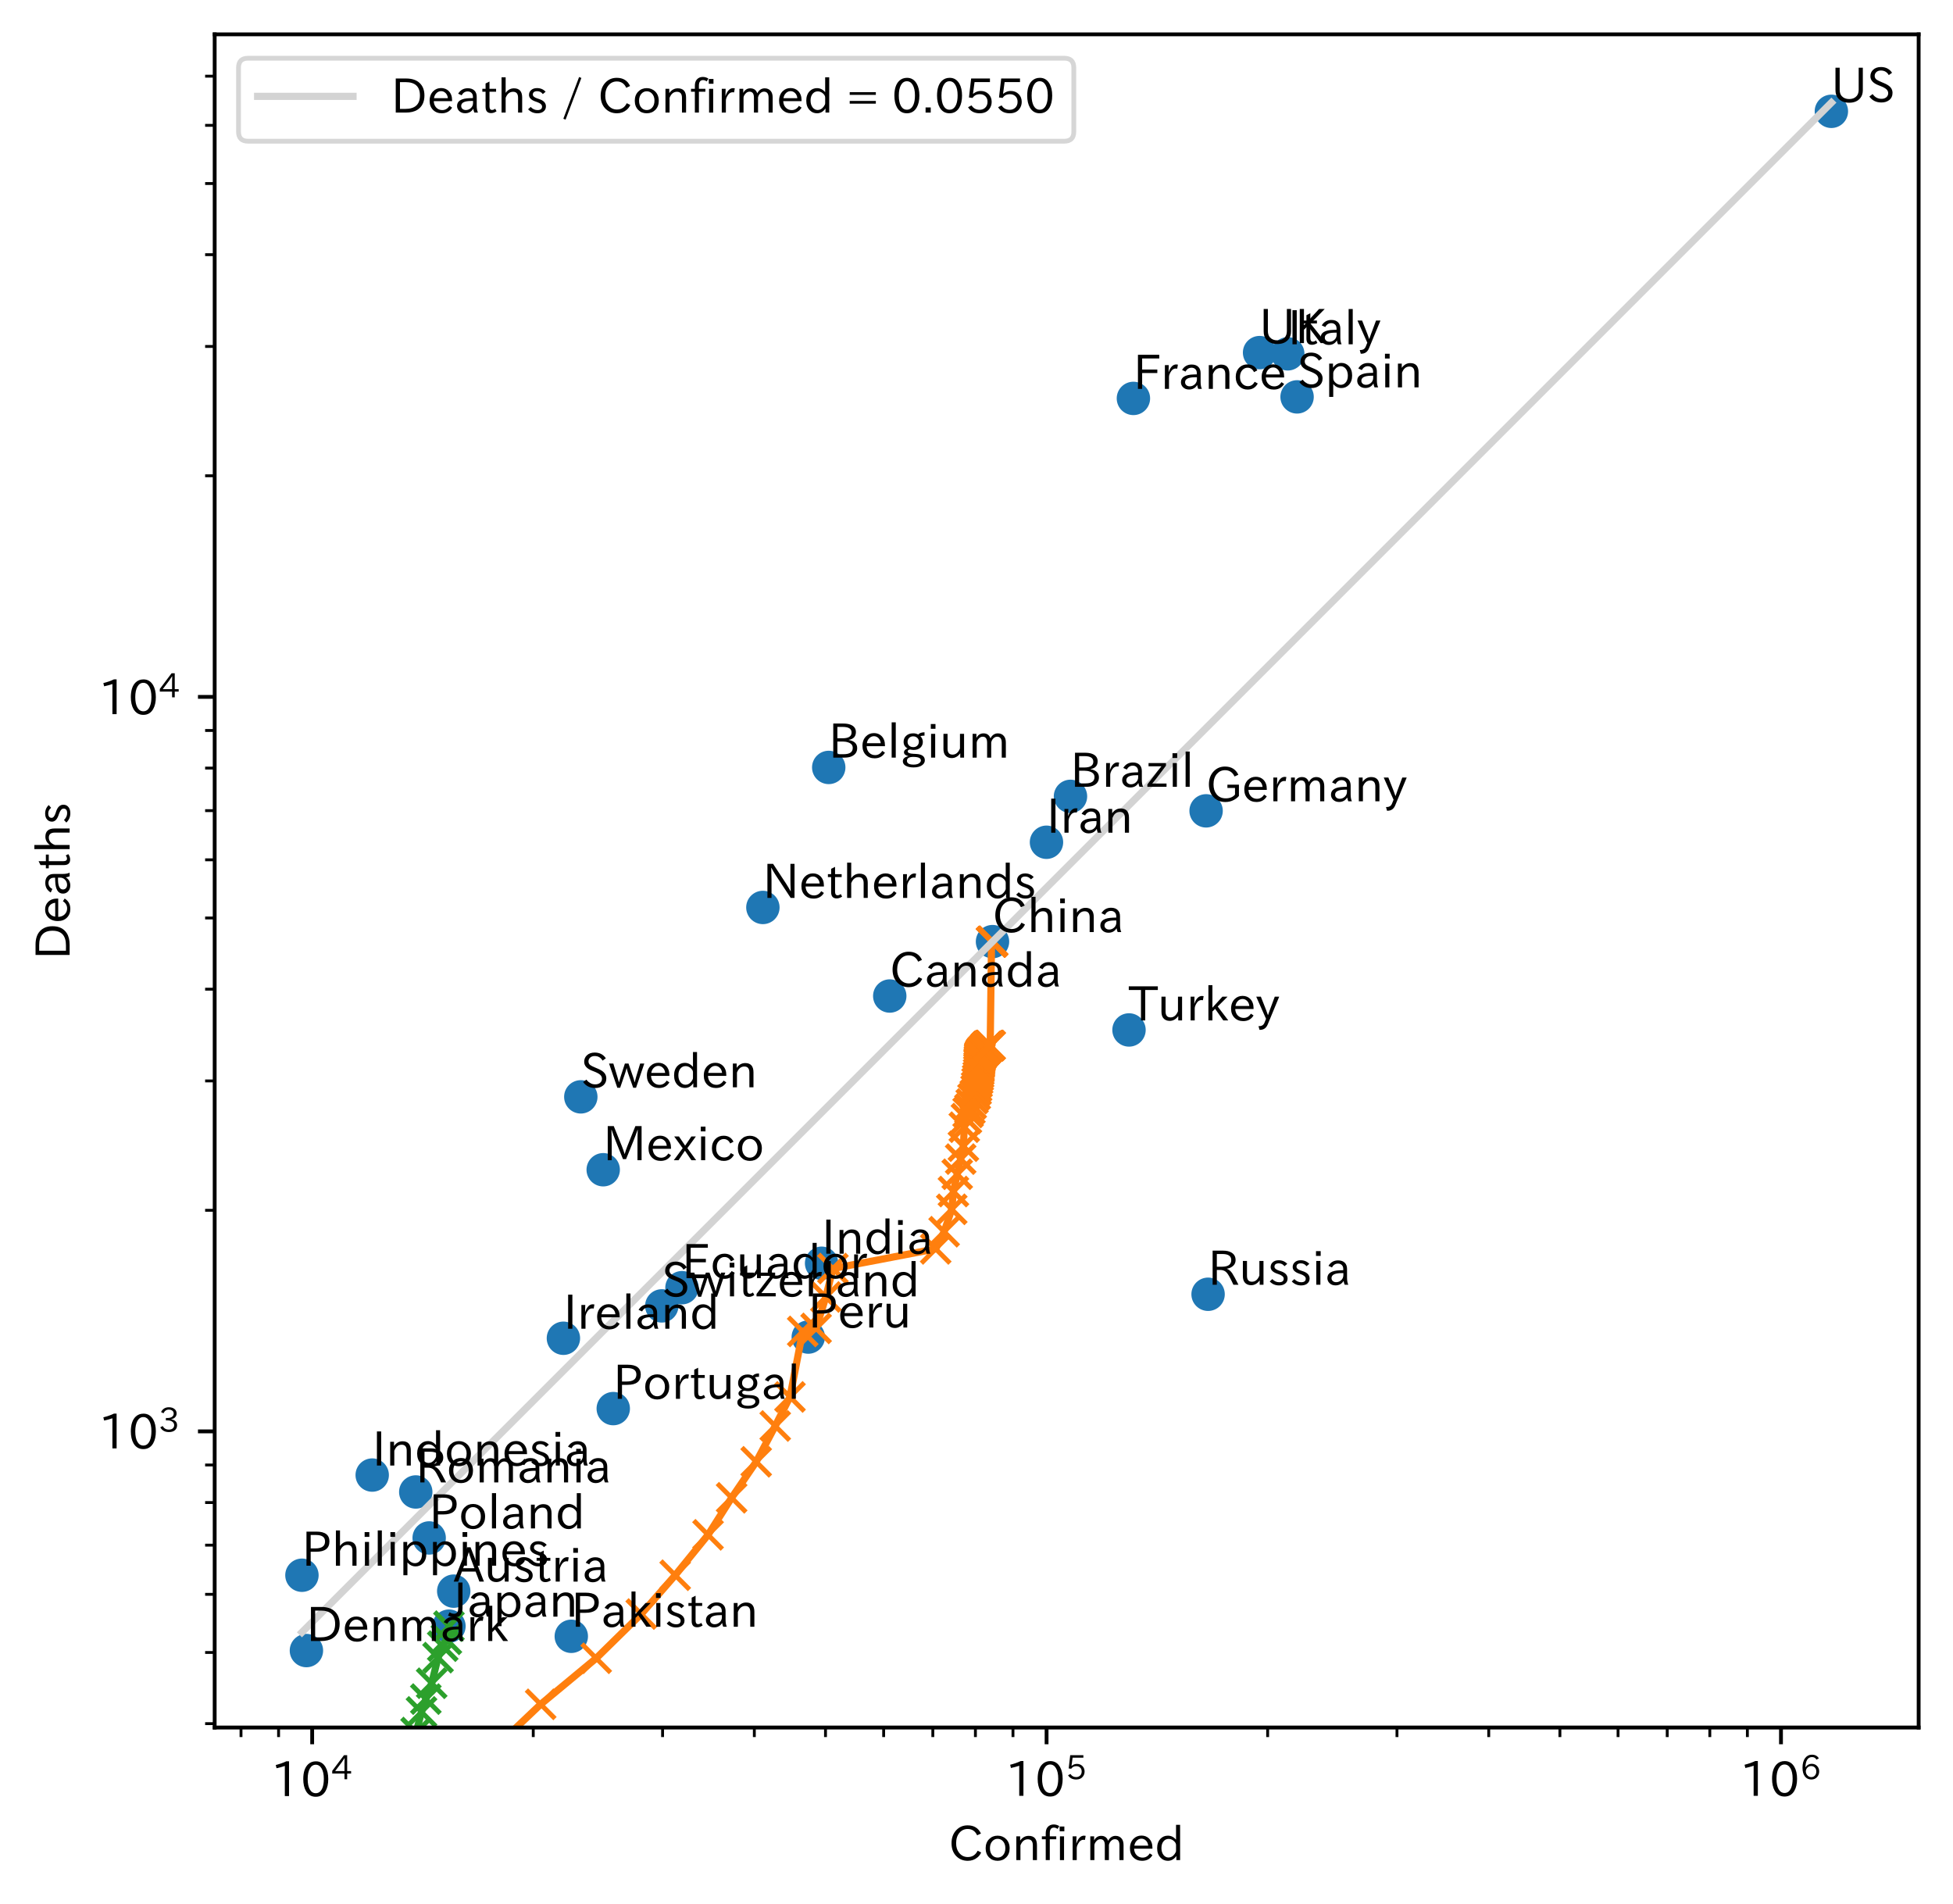 <?xml version="1.0" encoding="utf-8" standalone="no"?>
<!DOCTYPE svg PUBLIC "-//W3C//DTD SVG 1.1//EN"
  "http://www.w3.org/Graphics/SVG/1.1/DTD/svg11.dtd">
<!-- Created with matplotlib (https://matplotlib.org/) -->
<svg height="398.997pt" version="1.1" viewBox="0 0 409.311 398.997" width="409.311pt" xmlns="http://www.w3.org/2000/svg" xmlns:xlink="http://www.w3.org/1999/xlink">
 <defs>
  <style type="text/css">
*{stroke-linecap:butt;stroke-linejoin:round;}
  </style>
 </defs>
 <g id="figure_1">
  <g id="patch_1">
   <path d="M 0 398.997 
L 409.311 398.997 
L 409.311 0 
L 0 0 
z
" style="fill:#ffffff;"/>
  </g>
  <g id="axes_1">
   <g id="patch_2">
    <path d="M 44.991 362.016 
L 402.111 362.016 
L 402.111 7.2 
L 44.991 7.2 
z
" style="fill:#ffffff;"/>
   </g>
   <g id="matplotlib.axis_1">
    <g id="xtick_1">
     <g id="line2d_1">
      <defs>
       <path d="M 0 0 
L 0 3.5 
" id="m2a6c4a320b" style="stroke:#000000;stroke-width:0.8;"/>
      </defs>
      <g>
       <use style="stroke:#000000;stroke-width:0.8;" x="65.426" xlink:href="#m2a6c4a320b" y="362.016"/>
      </g>
     </g>
     <g id="text_1">
      <!-- $\mathdefault{10^{4}}$ -->
      <defs>
       <path d="M 38.484 0.984 
L 29.688 0.984 
L 29.688 64.109 
Q 21.438 61.281 12.312 59.328 
L 10.688 66.109 
Q 23.734 69.391 32.906 73.922 
L 38.484 73.922 
z
" id="IPAexGothic-49"/>
       <path d="M 31.844 73.828 
Q 45.016 73.828 52.094 61.625 
Q 57.719 51.953 57.719 36.625 
Q 57.719 21.438 52.094 11.578 
Q 45.125 -0.484 31.5 -0.484 
Q 17.922 -0.484 10.938 11.578 
Q 5.328 21.438 5.328 36.719 
Q 5.328 58.016 15.625 67.719 
Q 22.172 73.828 31.844 73.828 
z
M 31.5 66.656 
Q 23.688 66.656 19.188 58.734 
Q 14.594 50.734 14.594 36.625 
Q 14.594 22.75 19.094 14.797 
Q 23.641 6.984 31.5 6.984 
Q 40.922 6.984 45.453 18.016 
Q 48.438 25.344 48.438 37.109 
Q 48.438 50.875 43.844 58.734 
Q 39.203 66.656 31.5 66.656 
z
" id="IPAexGothic-48"/>
       <path d="M 59.578 18.109 
L 47.797 18.109 
L 47.797 0.984 
L 39.797 0.984 
L 39.797 18.109 
L 3.078 18.109 
L 3.078 26.125 
L 38.375 73.094 
L 47.797 73.094 
L 47.797 25.531 
L 59.578 25.531 
z
M 40.281 64.203 
L 39.984 64.203 
Q 35.594 57.125 31.297 51.312 
L 11.859 25.531 
L 39.797 25.531 
L 39.797 49.125 
Q 39.797 54.391 40.281 64.203 
z
" id="IPAexGothic-52"/>
      </defs>
      <g transform="translate(56.726 376.507)scale(0.1 -0.1)">
       <use transform="translate(0 0.287)" xlink:href="#IPAexGothic-49"/>
       <use transform="translate(62.988 0.287)" xlink:href="#IPAexGothic-48"/>
       <use transform="translate(126.865 35.834)scale(0.7)" xlink:href="#IPAexGothic-52"/>
      </g>
     </g>
    </g>
    <g id="xtick_2">
     <g id="line2d_2">
      <g>
       <use style="stroke:#000000;stroke-width:0.8;" x="219.343" xlink:href="#m2a6c4a320b" y="362.016"/>
      </g>
     </g>
     <g id="text_2">
      <!-- $\mathdefault{10^{5}}$ -->
      <defs>
       <path d="M 18.406 40.672 
Q 25.531 46.297 33.938 46.297 
Q 44 46.297 50.641 39.5 
Q 56.844 33.016 56.844 23.391 
Q 56.844 14.656 51.516 8.016 
Q 44.828 -0.484 31.734 -0.484 
Q 14.984 -0.484 7.328 12.25 
L 14.656 16.062 
Q 20.453 6.781 31.453 6.781 
Q 38.531 6.781 43.266 11.188 
Q 48.141 15.828 48.141 23.484 
Q 48.141 30.719 43.844 35.016 
Q 39.359 39.5 32.125 39.5 
Q 21.969 39.5 16.75 31.688 
L 9.234 32.672 
L 13.812 72.406 
L 53.219 72.406 
L 53.219 64.891 
L 20.953 64.891 
L 17.719 40.672 
z
" id="IPAexGothic-53"/>
      </defs>
      <g transform="translate(210.643 376.507)scale(0.1 -0.1)">
       <use transform="translate(0 0.769)" xlink:href="#IPAexGothic-49"/>
       <use transform="translate(62.988 0.769)" xlink:href="#IPAexGothic-48"/>
       <use transform="translate(126.865 36.316)scale(0.7)" xlink:href="#IPAexGothic-53"/>
      </g>
     </g>
    </g>
    <g id="xtick_3">
     <g id="line2d_3">
      <g>
       <use style="stroke:#000000;stroke-width:0.8;" x="373.259" xlink:href="#m2a6c4a320b" y="362.016"/>
      </g>
     </g>
     <g id="text_3">
      <!-- $\mathdefault{10^{6}}$ -->
      <defs>
       <path d="M 16.5 36.375 
Q 23.578 46.578 34.906 46.578 
Q 45.406 46.578 51.812 39.266 
Q 57.422 32.906 57.422 23.781 
Q 57.422 13.812 51.125 6.781 
Q 44.578 -0.484 34.031 -0.484 
Q 21.484 -0.484 14.406 9.078 
Q 7.516 18.406 7.516 34.812 
Q 7.516 53.516 15.828 64.203 
Q 23.344 73.828 35.5 73.828 
Q 49.859 73.828 56.391 62.891 
L 49.219 58.984 
Q 45.219 66.656 35.938 66.656 
Q 17.484 66.656 16.109 36.375 
z
M 33.453 39.797 
Q 26.312 39.797 21.625 34.469 
Q 17.438 29.688 17.438 24.078 
Q 17.438 18.062 21.141 13.188 
Q 26.125 6.688 33.734 6.688 
Q 41.703 6.688 45.953 13.188 
Q 48.828 17.625 48.828 23.484 
Q 48.828 30.375 45.016 34.812 
Q 40.625 39.797 33.453 39.797 
z
" id="IPAexGothic-54"/>
      </defs>
      <g transform="translate(364.559 376.507)scale(0.1 -0.1)">
       <use transform="translate(0 0.773)" xlink:href="#IPAexGothic-49"/>
       <use transform="translate(62.988 0.773)" xlink:href="#IPAexGothic-48"/>
       <use transform="translate(126.865 36.32)scale(0.7)" xlink:href="#IPAexGothic-54"/>
      </g>
     </g>
    </g>
    <g id="xtick_4">
     <g id="line2d_4">
      <defs>
       <path d="M 0 0 
L 0 2 
" id="m77c12b4143" style="stroke:#000000;stroke-width:0.6;"/>
      </defs>
      <g>
       <use style="stroke:#000000;stroke-width:0.6;" x="50.51" xlink:href="#m77c12b4143" y="362.016"/>
      </g>
     </g>
    </g>
    <g id="xtick_5">
     <g id="line2d_5">
      <g>
       <use style="stroke:#000000;stroke-width:0.6;" x="58.384" xlink:href="#m77c12b4143" y="362.016"/>
      </g>
     </g>
    </g>
    <g id="xtick_6">
     <g id="line2d_6">
      <g>
       <use style="stroke:#000000;stroke-width:0.6;" x="111.76" xlink:href="#m77c12b4143" y="362.016"/>
      </g>
     </g>
    </g>
    <g id="xtick_7">
     <g id="line2d_7">
      <g>
       <use style="stroke:#000000;stroke-width:0.6;" x="138.863" xlink:href="#m77c12b4143" y="362.016"/>
      </g>
     </g>
    </g>
    <g id="xtick_8">
     <g id="line2d_8">
      <g>
       <use style="stroke:#000000;stroke-width:0.6;" x="158.093" xlink:href="#m77c12b4143" y="362.016"/>
      </g>
     </g>
    </g>
    <g id="xtick_9">
     <g id="line2d_9">
      <g>
       <use style="stroke:#000000;stroke-width:0.6;" x="173.009" xlink:href="#m77c12b4143" y="362.016"/>
      </g>
     </g>
    </g>
    <g id="xtick_10">
     <g id="line2d_10">
      <g>
       <use style="stroke:#000000;stroke-width:0.6;" x="185.196" xlink:href="#m77c12b4143" y="362.016"/>
      </g>
     </g>
    </g>
    <g id="xtick_11">
     <g id="line2d_11">
      <g>
       <use style="stroke:#000000;stroke-width:0.6;" x="195.501" xlink:href="#m77c12b4143" y="362.016"/>
      </g>
     </g>
    </g>
    <g id="xtick_12">
     <g id="line2d_12">
      <g>
       <use style="stroke:#000000;stroke-width:0.6;" x="204.427" xlink:href="#m77c12b4143" y="362.016"/>
      </g>
     </g>
    </g>
    <g id="xtick_13">
     <g id="line2d_13">
      <g>
       <use style="stroke:#000000;stroke-width:0.6;" x="212.3" xlink:href="#m77c12b4143" y="362.016"/>
      </g>
     </g>
    </g>
    <g id="xtick_14">
     <g id="line2d_14">
      <g>
       <use style="stroke:#000000;stroke-width:0.6;" x="265.676" xlink:href="#m77c12b4143" y="362.016"/>
      </g>
     </g>
    </g>
    <g id="xtick_15">
     <g id="line2d_15">
      <g>
       <use style="stroke:#000000;stroke-width:0.6;" x="292.779" xlink:href="#m77c12b4143" y="362.016"/>
      </g>
     </g>
    </g>
    <g id="xtick_16">
     <g id="line2d_16">
      <g>
       <use style="stroke:#000000;stroke-width:0.6;" x="312.009" xlink:href="#m77c12b4143" y="362.016"/>
      </g>
     </g>
    </g>
    <g id="xtick_17">
     <g id="line2d_17">
      <g>
       <use style="stroke:#000000;stroke-width:0.6;" x="326.925" xlink:href="#m77c12b4143" y="362.016"/>
      </g>
     </g>
    </g>
    <g id="xtick_18">
     <g id="line2d_18">
      <g>
       <use style="stroke:#000000;stroke-width:0.6;" x="339.113" xlink:href="#m77c12b4143" y="362.016"/>
      </g>
     </g>
    </g>
    <g id="xtick_19">
     <g id="line2d_19">
      <g>
       <use style="stroke:#000000;stroke-width:0.6;" x="349.417" xlink:href="#m77c12b4143" y="362.016"/>
      </g>
     </g>
    </g>
    <g id="xtick_20">
     <g id="line2d_20">
      <g>
       <use style="stroke:#000000;stroke-width:0.6;" x="358.343" xlink:href="#m77c12b4143" y="362.016"/>
      </g>
     </g>
    </g>
    <g id="xtick_21">
     <g id="line2d_21">
      <g>
       <use style="stroke:#000000;stroke-width:0.6;" x="366.216" xlink:href="#m77c12b4143" y="362.016"/>
      </g>
     </g>
    </g>
    <g id="text_4">
     <!-- Confirmed -->
     <defs>
      <path d="M 68.016 17 
Q 65.328 10.844 60.297 6.688 
Q 51.766 -0.484 39.984 -0.484 
Q 24.812 -0.484 14.984 10.203 
Q 5.906 20.219 5.906 36.422 
Q 5.906 53.219 15.828 63.719 
Q 25.297 73.828 39.594 73.828 
Q 59.578 73.828 67.531 56.688 
L 59.516 52.984 
Q 53.516 66.219 39.703 66.219 
Q 29.547 66.219 22.703 58.5 
Q 15.531 50.25 15.531 36.281 
Q 15.531 24.219 21.625 16.5 
Q 28.766 7.375 40.047 7.375 
Q 54 7.375 60.594 20.609 
z
" id="IPAexGothic-67"/>
      <path d="M 29.984 52.203 
Q 40.531 52.203 47.75 45.125 
Q 55.172 37.703 55.172 25.594 
Q 55.172 13.875 47.906 6.594 
Q 40.766 -0.484 29.984 -0.484 
Q 19.188 -0.484 12.203 6.5 
Q 4.891 13.766 4.891 25.875 
Q 4.891 37.703 12.312 45.125 
Q 19.391 52.203 29.984 52.203 
z
M 29.984 45.609 
Q 23.734 45.609 19.391 41.109 
Q 13.875 35.594 13.875 25.781 
Q 13.875 16.109 19.281 10.688 
Q 23.688 6.297 29.984 6.297 
Q 36.422 6.297 40.766 10.797 
Q 46.188 16.219 46.188 26.125 
Q 46.188 35.453 40.672 41.109 
Q 36.188 45.609 29.984 45.609 
z
" id="IPAexGothic-111"/>
      <path d="M 52 0.984 
L 43.406 0.984 
L 43.406 31.891 
Q 43.406 44.578 32.906 44.578 
Q 22.312 44.578 17.391 31.891 
L 17.391 0.984 
L 8.797 0.984 
L 8.797 50.781 
L 16.797 50.781 
L 16.797 41.797 
Q 23.828 51.812 34.719 51.812 
Q 52 51.812 52 32.375 
z
" id="IPAexGothic-110"/>
      <path d="M 38.375 72.219 
L 34.812 66.312 
Q 31.109 69.094 27.203 69.094 
Q 18.5 69.094 18.5 57.375 
L 18.5 50.781 
L 32.078 50.781 
L 32.078 44.672 
L 18.5 44.672 
L 18.5 0.984 
L 10.016 0.984 
L 10.016 44.672 
L 1.906 44.672 
L 1.906 50.781 
L 10.016 50.781 
L 10.016 57.172 
Q 10.016 65.438 13.922 70.062 
Q 18.75 75.688 26.703 75.688 
Q 33.062 75.688 38.375 72.219 
z
" id="IPAexGothic-102"/>
      <path d="M 18.406 61.375 
L 8.594 61.375 
L 8.594 71.391 
L 18.406 71.391 
z
M 17.781 0.984 
L 9.188 0.984 
L 9.188 50.781 
L 17.781 50.781 
z
" id="IPAexGothic-105"/>
      <path d="M 36.078 51.812 
L 34.578 43.266 
Q 32.906 43.609 31.594 43.609 
Q 25.828 43.609 22.078 38.188 
Q 17.391 31.344 17.391 26.172 
L 17.391 0.984 
L 8.797 0.984 
L 8.797 50.781 
L 16.891 50.781 
L 16.5 35.984 
L 16.703 35.984 
Q 22.219 52.203 32.766 52.203 
Q 34.469 52.203 36.078 51.812 
z
" id="IPAexGothic-114"/>
      <path d="M 78.469 0.984 
L 69.875 0.984 
L 69.875 32.172 
Q 69.875 44.828 60.109 44.828 
Q 55.469 44.828 51.609 40.531 
Q 48.875 37.453 47.797 32.859 
L 47.797 0.984 
L 39.203 0.984 
L 39.203 32.281 
Q 39.203 44.828 29.984 44.828 
Q 25.094 44.828 21.391 40.531 
Q 17.391 36.031 17.391 31.891 
L 17.391 0.984 
L 8.797 0.984 
L 8.797 50.781 
L 16.797 50.781 
L 16.797 42.188 
Q 21.734 51.812 31.688 51.812 
Q 42.578 51.812 46.188 41.359 
Q 51.609 51.812 61.766 51.812 
Q 69.969 51.812 74.562 46 
Q 78.469 41.219 78.469 32.375 
z
" id="IPAexGothic-109"/>
      <path d="M 13.484 24.906 
Q 13.922 16.266 18.891 11.281 
Q 23.969 6.203 31.203 6.203 
Q 40.719 6.203 46.297 15.094 
L 51.906 11.375 
Q 44.828 -0.484 30.172 -0.484 
Q 19.094 -0.484 11.969 6.594 
Q 4.781 13.812 4.781 25.641 
Q 4.781 38.188 12.312 45.703 
Q 19 52.391 29 52.391 
Q 38.422 52.391 44.781 46.188 
Q 51.906 38.969 51.906 26.906 
L 51.906 24.906 
z
M 43.062 31.203 
Q 42.328 37.984 38.281 41.891 
Q 34.281 45.906 28.812 45.906 
Q 22.469 45.906 17.969 40.484 
Q 14.891 36.812 13.969 31.203 
z
" id="IPAexGothic-101"/>
      <path d="M 52.984 0.984 
L 45.172 0.984 
L 45.172 9.672 
Q 38.141 -0.484 27.391 -0.484 
Q 18.453 -0.484 12.312 5.812 
Q 4.891 13.188 4.891 25.984 
Q 4.891 38.531 12.062 45.906 
Q 18.266 52.203 27.391 52.203 
Q 37.25 52.203 44.484 43.891 
L 44.484 74.906 
L 52.984 74.906 
z
M 44.484 20.359 
L 44.484 32.766 
Q 44.484 37.703 38.375 42.281 
Q 34.078 45.406 28.953 45.406 
Q 23.188 45.406 19.188 41.406 
Q 13.875 36.078 13.875 26.219 
Q 13.875 17.328 18.266 11.719 
Q 22.516 6.391 28.859 6.391 
Q 36.281 6.391 41.5 13.672 
Q 44.484 17.719 44.484 20.359 
z
" id="IPAexGothic-100"/>
     </defs>
     <g transform="translate(198.833 389.897)scale(0.1 -0.1)">
      <use xlink:href="#IPAexGothic-67"/>
      <use x="72.51" xlink:href="#IPAexGothic-111"/>
      <use x="132.91" xlink:href="#IPAexGothic-110"/>
      <use x="193.311" xlink:href="#IPAexGothic-102"/>
      <use x="223.926" xlink:href="#IPAexGothic-105"/>
      <use x="250.928" xlink:href="#IPAexGothic-114"/>
      <use x="287.939" xlink:href="#IPAexGothic-109"/>
      <use x="375.049" xlink:href="#IPAexGothic-101"/>
      <use x="431.934" xlink:href="#IPAexGothic-100"/>
     </g>
    </g>
   </g>
   <g id="matplotlib.axis_2">
    <g id="ytick_1">
     <g id="line2d_22">
      <defs>
       <path d="M 0 0 
L -3.5 0 
" id="m9e779eba01" style="stroke:#000000;stroke-width:0.8;"/>
      </defs>
      <g>
       <use style="stroke:#000000;stroke-width:0.8;" x="44.991" xlink:href="#m9e779eba01" y="299.954"/>
      </g>
     </g>
     <g id="text_5">
      <!-- $\mathdefault{10^{3}}$ -->
      <defs>
       <path d="M 37.203 37.797 
Q 54.781 34.625 54.781 19.969 
Q 54.781 11.188 48.875 5.562 
Q 42.328 -0.484 30.375 -0.484 
Q 12.453 -0.484 4.5 13.766 
L 11.812 17.672 
Q 17.328 6.891 30.281 6.891 
Q 37.891 6.891 42.094 10.797 
Q 46.094 14.5 46.094 20.172 
Q 46.094 26.859 40.094 30.906 
Q 34.625 34.578 25.688 34.578 
L 21.297 34.578 
L 21.297 41.703 
L 25.875 41.703 
Q 34.859 41.703 39.594 45.125 
Q 44.672 48.734 44.672 54.828 
Q 44.672 61.469 38.969 64.656 
Q 35.297 66.844 30.172 66.844 
Q 19.344 66.844 14.109 55.906 
L 6.781 59.422 
Q 14.016 73.828 30.281 73.828 
Q 40.578 73.828 46.969 68.656 
Q 53.375 63.578 53.375 55.219 
Q 53.375 47.312 47.172 42.281 
Q 43.172 39.062 37.203 38.188 
z
" id="IPAexGothic-51"/>
      </defs>
      <g transform="translate(20.591 303.7)scale(0.1 -0.1)">
       <use transform="translate(0 0.773)" xlink:href="#IPAexGothic-49"/>
       <use transform="translate(62.988 0.773)" xlink:href="#IPAexGothic-48"/>
       <use transform="translate(126.865 36.32)scale(0.7)" xlink:href="#IPAexGothic-51"/>
      </g>
     </g>
    </g>
    <g id="ytick_2">
     <g id="line2d_23">
      <g>
       <use style="stroke:#000000;stroke-width:0.8;" x="44.991" xlink:href="#m9e779eba01" y="146.038"/>
      </g>
     </g>
     <g id="text_6">
      <!-- $\mathdefault{10^{4}}$ -->
      <g transform="translate(20.591 149.784)scale(0.1 -0.1)">
       <use transform="translate(0 0.287)" xlink:href="#IPAexGothic-49"/>
       <use transform="translate(62.988 0.287)" xlink:href="#IPAexGothic-48"/>
       <use transform="translate(126.865 35.834)scale(0.7)" xlink:href="#IPAexGothic-52"/>
      </g>
     </g>
    </g>
    <g id="ytick_3">
     <g id="line2d_24">
      <defs>
       <path d="M 0 0 
L -2 0 
" id="m9a8f93f9f4" style="stroke:#000000;stroke-width:0.6;"/>
      </defs>
      <g>
       <use style="stroke:#000000;stroke-width:0.6;" x="44.991" xlink:href="#m9a8f93f9f4" y="361.204"/>
      </g>
     </g>
    </g>
    <g id="ytick_4">
     <g id="line2d_25">
      <g>
       <use style="stroke:#000000;stroke-width:0.6;" x="44.991" xlink:href="#m9a8f93f9f4" y="346.288"/>
      </g>
     </g>
    </g>
    <g id="ytick_5">
     <g id="line2d_26">
      <g>
       <use style="stroke:#000000;stroke-width:0.6;" x="44.991" xlink:href="#m9a8f93f9f4" y="334.101"/>
      </g>
     </g>
    </g>
    <g id="ytick_6">
     <g id="line2d_27">
      <g>
       <use style="stroke:#000000;stroke-width:0.6;" x="44.991" xlink:href="#m9a8f93f9f4" y="323.796"/>
      </g>
     </g>
    </g>
    <g id="ytick_7">
     <g id="line2d_28">
      <g>
       <use style="stroke:#000000;stroke-width:0.6;" x="44.991" xlink:href="#m9a8f93f9f4" y="314.87"/>
      </g>
     </g>
    </g>
    <g id="ytick_8">
     <g id="line2d_29">
      <g>
       <use style="stroke:#000000;stroke-width:0.6;" x="44.991" xlink:href="#m9a8f93f9f4" y="306.997"/>
      </g>
     </g>
    </g>
    <g id="ytick_9">
     <g id="line2d_30">
      <g>
       <use style="stroke:#000000;stroke-width:0.6;" x="44.991" xlink:href="#m9a8f93f9f4" y="253.621"/>
      </g>
     </g>
    </g>
    <g id="ytick_10">
     <g id="line2d_31">
      <g>
       <use style="stroke:#000000;stroke-width:0.6;" x="44.991" xlink:href="#m9a8f93f9f4" y="226.518"/>
      </g>
     </g>
    </g>
    <g id="ytick_11">
     <g id="line2d_32">
      <g>
       <use style="stroke:#000000;stroke-width:0.6;" x="44.991" xlink:href="#m9a8f93f9f4" y="207.288"/>
      </g>
     </g>
    </g>
    <g id="ytick_12">
     <g id="line2d_33">
      <g>
       <use style="stroke:#000000;stroke-width:0.6;" x="44.991" xlink:href="#m9a8f93f9f4" y="192.372"/>
      </g>
     </g>
    </g>
    <g id="ytick_13">
     <g id="line2d_34">
      <g>
       <use style="stroke:#000000;stroke-width:0.6;" x="44.991" xlink:href="#m9a8f93f9f4" y="180.184"/>
      </g>
     </g>
    </g>
    <g id="ytick_14">
     <g id="line2d_35">
      <g>
       <use style="stroke:#000000;stroke-width:0.6;" x="44.991" xlink:href="#m9a8f93f9f4" y="169.88"/>
      </g>
     </g>
    </g>
    <g id="ytick_15">
     <g id="line2d_36">
      <g>
       <use style="stroke:#000000;stroke-width:0.6;" x="44.991" xlink:href="#m9a8f93f9f4" y="160.954"/>
      </g>
     </g>
    </g>
    <g id="ytick_16">
     <g id="line2d_37">
      <g>
       <use style="stroke:#000000;stroke-width:0.6;" x="44.991" xlink:href="#m9a8f93f9f4" y="153.081"/>
      </g>
     </g>
    </g>
    <g id="ytick_17">
     <g id="line2d_38">
      <g>
       <use style="stroke:#000000;stroke-width:0.6;" x="44.991" xlink:href="#m9a8f93f9f4" y="99.705"/>
      </g>
     </g>
    </g>
    <g id="ytick_18">
     <g id="line2d_39">
      <g>
       <use style="stroke:#000000;stroke-width:0.6;" x="44.991" xlink:href="#m9a8f93f9f4" y="72.602"/>
      </g>
     </g>
    </g>
    <g id="ytick_19">
     <g id="line2d_40">
      <g>
       <use style="stroke:#000000;stroke-width:0.6;" x="44.991" xlink:href="#m9a8f93f9f4" y="53.371"/>
      </g>
     </g>
    </g>
    <g id="ytick_20">
     <g id="line2d_41">
      <g>
       <use style="stroke:#000000;stroke-width:0.6;" x="44.991" xlink:href="#m9a8f93f9f4" y="38.455"/>
      </g>
     </g>
    </g>
    <g id="ytick_21">
     <g id="line2d_42">
      <g>
       <use style="stroke:#000000;stroke-width:0.6;" x="44.991" xlink:href="#m9a8f93f9f4" y="26.268"/>
      </g>
     </g>
    </g>
    <g id="ytick_22">
     <g id="line2d_43">
      <g>
       <use style="stroke:#000000;stroke-width:0.6;" x="44.991" xlink:href="#m9a8f93f9f4" y="15.964"/>
      </g>
     </g>
    </g>
    <g id="text_7">
     <!-- Deaths -->
     <defs>
      <path d="M 9.516 72.406 
L 31 72.406 
Q 49.359 72.406 59.234 63.281 
Q 69.625 53.812 69.625 36.812 
Q 69.625 16.359 54.938 6.891 
Q 45.703 0.984 30.328 0.984 
L 9.516 0.984 
z
M 18.312 8.688 
L 29.594 8.688 
Q 60.203 8.688 60.203 36.812 
Q 60.203 64.797 30.125 64.797 
L 18.312 64.797 
z
" id="IPAexGothic-68"/>
      <path d="M 49.312 0.984 
L 41.75 0.984 
Q 39.984 4.734 39.547 8.688 
L 39.203 8.688 
Q 33.547 -0.391 22.312 -0.391 
Q 14.594 -0.391 9.719 4.5 
Q 5.422 8.797 5.422 14.984 
Q 5.422 30.422 32.031 31.203 
L 38.719 31.391 
L 38.719 33.984 
Q 38.719 39.203 35.75 42.188 
Q 32.625 45.312 27.734 45.312 
Q 19.344 45.312 15.141 37.156 
L 7.719 40.578 
Q 14.656 52 27.938 52 
Q 37.109 52 42.047 46.875 
Q 46.625 42.281 46.625 33.891 
L 46.625 15.578 
Q 46.625 6.25 49.312 0.984 
z
M 38.922 25.391 
L 33.453 25.297 
Q 14.109 24.859 14.109 14.891 
Q 14.109 11.375 16.406 9.078 
Q 19.234 6.297 23.828 6.297 
Q 30.219 6.297 34.906 10.984 
Q 38.922 15.141 38.922 21 
z
" id="IPAexGothic-97"/>
      <path d="M 33.203 3.766 
Q 27.641 -0.094 21.828 -0.094 
Q 10.203 -0.094 10.203 12.984 
L 10.203 44.672 
L 3.422 44.672 
L 3.422 50.781 
L 10.203 50.781 
L 10.203 61.969 
L 18.406 66.062 
L 18.406 50.781 
L 32.234 50.781 
L 32.234 44.672 
L 18.406 44.672 
L 18.406 14.156 
Q 18.406 6.5 23.641 6.5 
Q 27.156 6.5 30.328 9.188 
z
" id="IPAexGothic-116"/>
      <path d="M 52.297 0.984 
L 43.703 0.984 
L 43.703 31.891 
Q 43.703 44.578 33.297 44.578 
Q 22.609 44.578 17.672 31.891 
L 17.672 0.984 
L 9.078 0.984 
L 9.078 74.906 
L 17.672 74.906 
L 17.672 42.281 
Q 24.469 51.812 35.109 51.812 
Q 52.297 51.812 52.297 32.375 
z
" id="IPAexGothic-104"/>
      <path d="M 34.906 39.797 
Q 30.281 45.797 23.188 45.797 
Q 13.922 45.797 13.922 38.672 
Q 13.922 33.641 23.922 30.375 
L 27.203 29.297 
Q 41.406 24.656 41.406 13.969 
Q 41.406 6.781 35.5 2.688 
Q 30.812 -0.484 23.391 -0.484 
Q 11.969 -0.484 4 7.859 
L 9.422 12.797 
Q 15.578 6.203 23.688 6.203 
Q 33.297 6.203 33.297 13.672 
Q 33.297 19.344 22.703 23.094 
L 19.281 24.266 
Q 5.906 28.953 5.906 37.984 
Q 5.906 43.703 9.812 47.609 
Q 14.5 52.297 22.703 52.297 
Q 33.688 52.297 40.719 44.672 
z
" id="IPAexGothic-115"/>
     </defs>
     <g transform="translate(14.691 201.061)rotate(-90)scale(0.1 -0.1)">
      <use xlink:href="#IPAexGothic-68"/>
      <use x="75.684" xlink:href="#IPAexGothic-101"/>
      <use x="132.568" xlink:href="#IPAexGothic-97"/>
      <use x="187.549" xlink:href="#IPAexGothic-116"/>
      <use x="222.168" xlink:href="#IPAexGothic-104"/>
      <use x="282.861" xlink:href="#IPAexGothic-115"/>
     </g>
    </g>
   </g>
   <g id="line2d_44">
    <defs>
     <path d="M 0 3 
C 0.796 3 1.559 2.684 2.121 2.121 
C 2.684 1.559 3 0.796 3 0 
C 3 -0.796 2.684 -1.559 2.121 -2.121 
C 1.559 -2.684 0.796 -3 0 -3 
C -0.796 -3 -1.559 -2.684 -2.121 -2.121 
C -2.684 -1.559 -3 -0.796 -3 0 
C -3 0.796 -2.684 1.559 -2.121 2.121 
C -1.559 2.684 -0.796 3 0 3 
z
" id="m7f073355d1" style="stroke:#1f77b4;"/>
    </defs>
    <g clip-path="url(#p93b6d372a7)">
     <use style="fill:#1f77b4;stroke:#1f77b4;" x="383.821" xlink:href="#m7f073355d1" y="23.328"/>
     <use style="fill:#1f77b4;stroke:#1f77b4;" x="224.351" xlink:href="#m7f073355d1" y="166.883"/>
     <use style="fill:#1f77b4;stroke:#1f77b4;" x="186.475" xlink:href="#m7f073355d1" y="208.723"/>
     <use style="fill:#1f77b4;stroke:#1f77b4;" x="169.4" xlink:href="#m7f073355d1" y="280.192"/>
     <use style="fill:#1f77b4;stroke:#1f77b4;" x="142.928" xlink:href="#m7f073355d1" y="269.845"/>
     <use style="fill:#1f77b4;stroke:#1f77b4;" x="126.421" xlink:href="#m7f073355d1" y="245.127"/>
     <use style="fill:#1f77b4;stroke:#1f77b4;" x="219.322" xlink:href="#m7f073355d1" y="176.5"/>
     <use style="fill:#1f77b4;stroke:#1f77b4;" x="119.731" xlink:href="#m7f073355d1" y="342.899"/>
     <use style="fill:#1f77b4;stroke:#1f77b4;" x="271.843" xlink:href="#m7f073355d1" y="83.17"/>
     <use style="fill:#1f77b4;stroke:#1f77b4;" x="269.89" xlink:href="#m7f073355d1" y="74.146"/>
     <use style="fill:#1f77b4;stroke:#1f77b4;" x="263.982" xlink:href="#m7f073355d1" y="73.891"/>
     <use style="fill:#1f77b4;stroke:#1f77b4;" x="253.192" xlink:href="#m7f073355d1" y="271.222"/>
     <use style="fill:#1f77b4;stroke:#1f77b4;" x="252.775" xlink:href="#m7f073355d1" y="169.918"/>
     <use style="fill:#1f77b4;stroke:#1f77b4;" x="237.541" xlink:href="#m7f073355d1" y="83.489"/>
     <use style="fill:#1f77b4;stroke:#1f77b4;" x="236.618" xlink:href="#m7f073355d1" y="215.833"/>
     <use style="fill:#1f77b4;stroke:#1f77b4;" x="173.686" xlink:href="#m7f073355d1" y="160.821"/>
     <use style="fill:#1f77b4;stroke:#1f77b4;" x="159.885" xlink:href="#m7f073355d1" y="190.163"/>
     <use style="fill:#1f77b4;stroke:#1f77b4;" x="138.698" xlink:href="#m7f073355d1" y="273.658"/>
     <use style="fill:#1f77b4;stroke:#1f77b4;" x="128.527" xlink:href="#m7f073355d1" y="295.182"/>
     <use style="fill:#1f77b4;stroke:#1f77b4;" x="121.727" xlink:href="#m7f073355d1" y="229.853"/>
     <use style="fill:#1f77b4;stroke:#1f77b4;" x="118.079" xlink:href="#m7f073355d1" y="280.441"/>
     <use style="fill:#1f77b4;stroke:#1f77b4;" x="95.091" xlink:href="#m7f073355d1" y="333.435"/>
     <use style="fill:#1f77b4;stroke:#1f77b4;" x="89.945" xlink:href="#m7f073355d1" y="322.286"/>
     <use style="fill:#1f77b4;stroke:#1f77b4;" x="87.135" xlink:href="#m7f073355d1" y="312.652"/>
     <use style="fill:#1f77b4;stroke:#1f77b4;" x="64.219" xlink:href="#m7f073355d1" y="345.888"/>
     <use style="fill:#1f77b4;stroke:#1f77b4;" x="172.19" xlink:href="#m7f073355d1" y="264.721"/>
     <use style="fill:#1f77b4;stroke:#1f77b4;" x="78.008" xlink:href="#m7f073355d1" y="309.11"/>
     <use style="fill:#1f77b4;stroke:#1f77b4;" x="208.01" xlink:href="#m7f073355d1" y="197.323"/>
     <use style="fill:#1f77b4;stroke:#1f77b4;" x="94.089" xlink:href="#m7f073355d1" y="340.773"/>
     <use style="fill:#1f77b4;stroke:#1f77b4;" x="63.28" xlink:href="#m7f073355d1" y="330.101"/>
    </g>
   </g>
   <g id="line2d_45">
    <path clip-path="url(#p93b6d372a7)" d="M 66.861 399.997 
L 76.609 390.257 
L 89.852 379.549 
L 101.825 368.061 
L 113.316 357.151 
L 124.95 347.502 
L 134.394 338.237 
L 141.508 330.101 
L 148.395 321.635 
L 153.334 313.875 
L 158.485 306.332 
L 162.472 298.828 
L 165.564 292.738 
L 168.23 279.009 
L 171.039 278.376 
L 173.081 271.79 
L 174.561 265.835 
L 196.104 261.712 
L 197.872 258.114 
L 199.468 253.421 
L 199.822 249.695 
L 200.618 246.075 
L 201.342 242.898 
L 201.908 240.192 
L 202.099 236.212 
L 202.545 234.408 
L 202.898 233.116 
L 203.272 232.407 
L 203.553 231.345 
L 203.918 230.229 
L 204.4 229.409 
L 204.572 228.439 
L 204.68 227.732 
L 204.778 226.875 
L 204.897 226.184 
L 205.018 225.523 
L 205.102 224.911 
L 205.14 224.326 
L 205.178 223.832 
L 205.194 223.469 
L 205.22 223.002 
L 205.241 222.77 
L 205.249 222.623 
L 205.274 222.329 
L 205.296 222.12 
L 205.32 221.829 
L 205.353 221.559 
L 205.353 221.559 
L 205.4 221.332 
L 205.504 221.106 
L 205.599 220.941 
L 205.667 220.819 
L 205.751 220.635 
L 205.871 220.492 
L 205.953 220.411 
L 206.045 220.289 
L 206.141 220.187 
L 206.264 220.127 
L 206.367 220.025 
L 206.44 219.945 
L 206.52 219.864 
L 206.589 219.723 
L 206.665 219.602 
L 206.728 219.522 
L 206.787 219.442 
L 206.831 219.381 
L 206.891 219.341 
L 206.944 219.341 
L 207.014 219.301 
L 207.088 219.261 
L 207.133 219.241 
L 207.184 219.162 
L 207.274 219.162 
L 207.366 219.122 
L 207.446 219.122 
L 207.485 219.102 
L 207.526 219.102 
L 207.806 197.338 
L 207.831 197.338 
L 207.848 197.338 
L 207.876 197.338 
L 207.887 197.338 
L 207.916 197.338 
L 207.928 197.338 
L 207.935 197.338 
L 207.946 197.338 
L 207.956 197.338 
L 207.959 197.323 
L 207.963 197.323 
L 207.981 197.323 
L 207.984 197.323 
L 207.994 197.323 
L 207.996 197.323 
L 208 197.323 
L 208.005 197.323 
L 208.009 197.323 
L 208.01 197.323 
" style="fill:none;stroke:#ff7f0e;stroke-linecap:square;stroke-width:1.5;"/>
    <defs>
     <path d="M -3 3 
L 3 -3 
M -3 -3 
L 3 3 
" id="m8ef2c5c196" style="stroke:#ff7f0e;"/>
    </defs>
    <g clip-path="url(#p93b6d372a7)">
     <use style="fill:#ff7f0e;stroke:#ff7f0e;" x="-1" xlink:href="#m8ef2c5c196" y="457.569"/>
     <use style="fill:#ff7f0e;stroke:#ff7f0e;" x="12.597" xlink:href="#m8ef2c5c196" y="449.976"/>
     <use style="fill:#ff7f0e;stroke:#ff7f0e;" x="31.247" xlink:href="#m8ef2c5c196" y="435.312"/>
     <use style="fill:#ff7f0e;stroke:#ff7f0e;" x="48.267" xlink:href="#m8ef2c5c196" y="418.401"/>
     <use style="fill:#ff7f0e;stroke:#ff7f0e;" x="63.528" xlink:href="#m8ef2c5c196" y="403.328"/>
     <use style="fill:#ff7f0e;stroke:#ff7f0e;" x="76.609" xlink:href="#m8ef2c5c196" y="390.257"/>
     <use style="fill:#ff7f0e;stroke:#ff7f0e;" x="89.852" xlink:href="#m8ef2c5c196" y="379.549"/>
     <use style="fill:#ff7f0e;stroke:#ff7f0e;" x="101.825" xlink:href="#m8ef2c5c196" y="368.061"/>
     <use style="fill:#ff7f0e;stroke:#ff7f0e;" x="113.316" xlink:href="#m8ef2c5c196" y="357.151"/>
     <use style="fill:#ff7f0e;stroke:#ff7f0e;" x="124.95" xlink:href="#m8ef2c5c196" y="347.502"/>
     <use style="fill:#ff7f0e;stroke:#ff7f0e;" x="134.394" xlink:href="#m8ef2c5c196" y="338.237"/>
     <use style="fill:#ff7f0e;stroke:#ff7f0e;" x="141.508" xlink:href="#m8ef2c5c196" y="330.101"/>
     <use style="fill:#ff7f0e;stroke:#ff7f0e;" x="148.395" xlink:href="#m8ef2c5c196" y="321.635"/>
     <use style="fill:#ff7f0e;stroke:#ff7f0e;" x="153.334" xlink:href="#m8ef2c5c196" y="313.875"/>
     <use style="fill:#ff7f0e;stroke:#ff7f0e;" x="158.485" xlink:href="#m8ef2c5c196" y="306.332"/>
     <use style="fill:#ff7f0e;stroke:#ff7f0e;" x="162.472" xlink:href="#m8ef2c5c196" y="298.828"/>
     <use style="fill:#ff7f0e;stroke:#ff7f0e;" x="165.564" xlink:href="#m8ef2c5c196" y="292.738"/>
     <use style="fill:#ff7f0e;stroke:#ff7f0e;" x="168.23" xlink:href="#m8ef2c5c196" y="279.009"/>
     <use style="fill:#ff7f0e;stroke:#ff7f0e;" x="171.039" xlink:href="#m8ef2c5c196" y="278.376"/>
     <use style="fill:#ff7f0e;stroke:#ff7f0e;" x="173.081" xlink:href="#m8ef2c5c196" y="271.79"/>
     <use style="fill:#ff7f0e;stroke:#ff7f0e;" x="174.561" xlink:href="#m8ef2c5c196" y="265.835"/>
     <use style="fill:#ff7f0e;stroke:#ff7f0e;" x="196.104" xlink:href="#m8ef2c5c196" y="261.712"/>
     <use style="fill:#ff7f0e;stroke:#ff7f0e;" x="197.872" xlink:href="#m8ef2c5c196" y="258.114"/>
     <use style="fill:#ff7f0e;stroke:#ff7f0e;" x="199.468" xlink:href="#m8ef2c5c196" y="253.421"/>
     <use style="fill:#ff7f0e;stroke:#ff7f0e;" x="199.822" xlink:href="#m8ef2c5c196" y="249.695"/>
     <use style="fill:#ff7f0e;stroke:#ff7f0e;" x="200.618" xlink:href="#m8ef2c5c196" y="246.075"/>
     <use style="fill:#ff7f0e;stroke:#ff7f0e;" x="201.342" xlink:href="#m8ef2c5c196" y="242.898"/>
     <use style="fill:#ff7f0e;stroke:#ff7f0e;" x="201.908" xlink:href="#m8ef2c5c196" y="240.192"/>
     <use style="fill:#ff7f0e;stroke:#ff7f0e;" x="202.099" xlink:href="#m8ef2c5c196" y="236.212"/>
     <use style="fill:#ff7f0e;stroke:#ff7f0e;" x="202.545" xlink:href="#m8ef2c5c196" y="234.408"/>
     <use style="fill:#ff7f0e;stroke:#ff7f0e;" x="202.898" xlink:href="#m8ef2c5c196" y="233.116"/>
     <use style="fill:#ff7f0e;stroke:#ff7f0e;" x="203.272" xlink:href="#m8ef2c5c196" y="232.407"/>
     <use style="fill:#ff7f0e;stroke:#ff7f0e;" x="203.553" xlink:href="#m8ef2c5c196" y="231.345"/>
     <use style="fill:#ff7f0e;stroke:#ff7f0e;" x="203.918" xlink:href="#m8ef2c5c196" y="230.229"/>
     <use style="fill:#ff7f0e;stroke:#ff7f0e;" x="204.4" xlink:href="#m8ef2c5c196" y="229.409"/>
     <use style="fill:#ff7f0e;stroke:#ff7f0e;" x="204.572" xlink:href="#m8ef2c5c196" y="228.439"/>
     <use style="fill:#ff7f0e;stroke:#ff7f0e;" x="204.68" xlink:href="#m8ef2c5c196" y="227.732"/>
     <use style="fill:#ff7f0e;stroke:#ff7f0e;" x="204.778" xlink:href="#m8ef2c5c196" y="226.875"/>
     <use style="fill:#ff7f0e;stroke:#ff7f0e;" x="204.897" xlink:href="#m8ef2c5c196" y="226.184"/>
     <use style="fill:#ff7f0e;stroke:#ff7f0e;" x="205.018" xlink:href="#m8ef2c5c196" y="225.523"/>
     <use style="fill:#ff7f0e;stroke:#ff7f0e;" x="205.102" xlink:href="#m8ef2c5c196" y="224.911"/>
     <use style="fill:#ff7f0e;stroke:#ff7f0e;" x="205.14" xlink:href="#m8ef2c5c196" y="224.326"/>
     <use style="fill:#ff7f0e;stroke:#ff7f0e;" x="205.178" xlink:href="#m8ef2c5c196" y="223.832"/>
     <use style="fill:#ff7f0e;stroke:#ff7f0e;" x="205.194" xlink:href="#m8ef2c5c196" y="223.469"/>
     <use style="fill:#ff7f0e;stroke:#ff7f0e;" x="205.22" xlink:href="#m8ef2c5c196" y="223.002"/>
     <use style="fill:#ff7f0e;stroke:#ff7f0e;" x="205.241" xlink:href="#m8ef2c5c196" y="222.77"/>
     <use style="fill:#ff7f0e;stroke:#ff7f0e;" x="205.249" xlink:href="#m8ef2c5c196" y="222.623"/>
     <use style="fill:#ff7f0e;stroke:#ff7f0e;" x="205.274" xlink:href="#m8ef2c5c196" y="222.329"/>
     <use style="fill:#ff7f0e;stroke:#ff7f0e;" x="205.296" xlink:href="#m8ef2c5c196" y="222.12"/>
     <use style="fill:#ff7f0e;stroke:#ff7f0e;" x="205.32" xlink:href="#m8ef2c5c196" y="221.829"/>
     <use style="fill:#ff7f0e;stroke:#ff7f0e;" x="205.353" xlink:href="#m8ef2c5c196" y="221.559"/>
     <use style="fill:#ff7f0e;stroke:#ff7f0e;" x="205.353" xlink:href="#m8ef2c5c196" y="221.559"/>
     <use style="fill:#ff7f0e;stroke:#ff7f0e;" x="205.4" xlink:href="#m8ef2c5c196" y="221.332"/>
     <use style="fill:#ff7f0e;stroke:#ff7f0e;" x="205.504" xlink:href="#m8ef2c5c196" y="221.106"/>
     <use style="fill:#ff7f0e;stroke:#ff7f0e;" x="205.599" xlink:href="#m8ef2c5c196" y="220.941"/>
     <use style="fill:#ff7f0e;stroke:#ff7f0e;" x="205.667" xlink:href="#m8ef2c5c196" y="220.819"/>
     <use style="fill:#ff7f0e;stroke:#ff7f0e;" x="205.751" xlink:href="#m8ef2c5c196" y="220.635"/>
     <use style="fill:#ff7f0e;stroke:#ff7f0e;" x="205.871" xlink:href="#m8ef2c5c196" y="220.492"/>
     <use style="fill:#ff7f0e;stroke:#ff7f0e;" x="205.953" xlink:href="#m8ef2c5c196" y="220.411"/>
     <use style="fill:#ff7f0e;stroke:#ff7f0e;" x="206.045" xlink:href="#m8ef2c5c196" y="220.289"/>
     <use style="fill:#ff7f0e;stroke:#ff7f0e;" x="206.141" xlink:href="#m8ef2c5c196" y="220.187"/>
     <use style="fill:#ff7f0e;stroke:#ff7f0e;" x="206.264" xlink:href="#m8ef2c5c196" y="220.127"/>
     <use style="fill:#ff7f0e;stroke:#ff7f0e;" x="206.367" xlink:href="#m8ef2c5c196" y="220.025"/>
     <use style="fill:#ff7f0e;stroke:#ff7f0e;" x="206.44" xlink:href="#m8ef2c5c196" y="219.945"/>
     <use style="fill:#ff7f0e;stroke:#ff7f0e;" x="206.52" xlink:href="#m8ef2c5c196" y="219.864"/>
     <use style="fill:#ff7f0e;stroke:#ff7f0e;" x="206.589" xlink:href="#m8ef2c5c196" y="219.723"/>
     <use style="fill:#ff7f0e;stroke:#ff7f0e;" x="206.665" xlink:href="#m8ef2c5c196" y="219.602"/>
     <use style="fill:#ff7f0e;stroke:#ff7f0e;" x="206.728" xlink:href="#m8ef2c5c196" y="219.522"/>
     <use style="fill:#ff7f0e;stroke:#ff7f0e;" x="206.787" xlink:href="#m8ef2c5c196" y="219.442"/>
     <use style="fill:#ff7f0e;stroke:#ff7f0e;" x="206.831" xlink:href="#m8ef2c5c196" y="219.381"/>
     <use style="fill:#ff7f0e;stroke:#ff7f0e;" x="206.891" xlink:href="#m8ef2c5c196" y="219.341"/>
     <use style="fill:#ff7f0e;stroke:#ff7f0e;" x="206.944" xlink:href="#m8ef2c5c196" y="219.341"/>
     <use style="fill:#ff7f0e;stroke:#ff7f0e;" x="207.014" xlink:href="#m8ef2c5c196" y="219.301"/>
     <use style="fill:#ff7f0e;stroke:#ff7f0e;" x="207.088" xlink:href="#m8ef2c5c196" y="219.261"/>
     <use style="fill:#ff7f0e;stroke:#ff7f0e;" x="207.133" xlink:href="#m8ef2c5c196" y="219.241"/>
     <use style="fill:#ff7f0e;stroke:#ff7f0e;" x="207.184" xlink:href="#m8ef2c5c196" y="219.162"/>
     <use style="fill:#ff7f0e;stroke:#ff7f0e;" x="207.274" xlink:href="#m8ef2c5c196" y="219.162"/>
     <use style="fill:#ff7f0e;stroke:#ff7f0e;" x="207.366" xlink:href="#m8ef2c5c196" y="219.122"/>
     <use style="fill:#ff7f0e;stroke:#ff7f0e;" x="207.446" xlink:href="#m8ef2c5c196" y="219.122"/>
     <use style="fill:#ff7f0e;stroke:#ff7f0e;" x="207.485" xlink:href="#m8ef2c5c196" y="219.102"/>
     <use style="fill:#ff7f0e;stroke:#ff7f0e;" x="207.526" xlink:href="#m8ef2c5c196" y="219.102"/>
     <use style="fill:#ff7f0e;stroke:#ff7f0e;" x="207.806" xlink:href="#m8ef2c5c196" y="197.338"/>
     <use style="fill:#ff7f0e;stroke:#ff7f0e;" x="207.831" xlink:href="#m8ef2c5c196" y="197.338"/>
     <use style="fill:#ff7f0e;stroke:#ff7f0e;" x="207.848" xlink:href="#m8ef2c5c196" y="197.338"/>
     <use style="fill:#ff7f0e;stroke:#ff7f0e;" x="207.876" xlink:href="#m8ef2c5c196" y="197.338"/>
     <use style="fill:#ff7f0e;stroke:#ff7f0e;" x="207.887" xlink:href="#m8ef2c5c196" y="197.338"/>
     <use style="fill:#ff7f0e;stroke:#ff7f0e;" x="207.916" xlink:href="#m8ef2c5c196" y="197.338"/>
     <use style="fill:#ff7f0e;stroke:#ff7f0e;" x="207.928" xlink:href="#m8ef2c5c196" y="197.338"/>
     <use style="fill:#ff7f0e;stroke:#ff7f0e;" x="207.935" xlink:href="#m8ef2c5c196" y="197.338"/>
     <use style="fill:#ff7f0e;stroke:#ff7f0e;" x="207.946" xlink:href="#m8ef2c5c196" y="197.338"/>
     <use style="fill:#ff7f0e;stroke:#ff7f0e;" x="207.956" xlink:href="#m8ef2c5c196" y="197.338"/>
     <use style="fill:#ff7f0e;stroke:#ff7f0e;" x="207.959" xlink:href="#m8ef2c5c196" y="197.323"/>
     <use style="fill:#ff7f0e;stroke:#ff7f0e;" x="207.963" xlink:href="#m8ef2c5c196" y="197.323"/>
     <use style="fill:#ff7f0e;stroke:#ff7f0e;" x="207.981" xlink:href="#m8ef2c5c196" y="197.323"/>
     <use style="fill:#ff7f0e;stroke:#ff7f0e;" x="207.984" xlink:href="#m8ef2c5c196" y="197.323"/>
     <use style="fill:#ff7f0e;stroke:#ff7f0e;" x="207.994" xlink:href="#m8ef2c5c196" y="197.323"/>
     <use style="fill:#ff7f0e;stroke:#ff7f0e;" x="207.996" xlink:href="#m8ef2c5c196" y="197.323"/>
     <use style="fill:#ff7f0e;stroke:#ff7f0e;" x="208" xlink:href="#m8ef2c5c196" y="197.323"/>
     <use style="fill:#ff7f0e;stroke:#ff7f0e;" x="208.005" xlink:href="#m8ef2c5c196" y="197.323"/>
     <use style="fill:#ff7f0e;stroke:#ff7f0e;" x="208.009" xlink:href="#m8ef2c5c196" y="197.323"/>
     <use style="fill:#ff7f0e;stroke:#ff7f0e;" x="208.01" xlink:href="#m8ef2c5c196" y="197.323"/>
    </g>
   </g>
   <g id="line2d_46">
    <path clip-path="url(#p93b6d372a7)" d="M 73.551 399.997 
L 74.745 385.766 
L 77.161 383.395 
L 79.741 376.75 
L 82.079 373.258 
L 83.893 370.513 
L 84.915 369.939 
L 85.862 365.34 
L 87.207 363.068 
L 88.337 358.743 
L 89.246 356.059 
L 90.471 352.739 
L 91.808 347.366 
L 92.783 344.964 
L 93.551 343.538 
L 94.089 340.773 
" style="fill:none;stroke:#2ca02c;stroke-linecap:square;stroke-width:1.5;"/>
    <defs>
     <path d="M -3 3 
L 3 -3 
M -3 -3 
L 3 3 
" id="mabcc72f0d6" style="stroke:#2ca02c;"/>
    </defs>
    <g clip-path="url(#p93b6d372a7)">
     <use style="fill:#2ca02c;stroke:#2ca02c;" x="-1" xlink:href="#mabcc72f0d6" y="473.712"/>
     <use style="fill:#2ca02c;stroke:#2ca02c;" x="2.587" xlink:href="#mabcc72f0d6" y="468.787"/>
     <use style="fill:#2ca02c;stroke:#2ca02c;" x="8.339" xlink:href="#mabcc72f0d6" y="467.956"/>
     <use style="fill:#2ca02c;stroke:#2ca02c;" x="15.917" xlink:href="#mabcc72f0d6" y="464.734"/>
     <use style="fill:#2ca02c;stroke:#2ca02c;" x="23.578" xlink:href="#mabcc72f0d6" y="462.416"/>
     <use style="fill:#2ca02c;stroke:#2ca02c;" x="31.336" xlink:href="#mabcc72f0d6" y="458.007"/>
     <use style="fill:#2ca02c;stroke:#2ca02c;" x="39.134" xlink:href="#mabcc72f0d6" y="455.221"/>
     <use style="fill:#2ca02c;stroke:#2ca02c;" x="43.976" xlink:href="#mabcc72f0d6" y="452.547"/>
     <use style="fill:#2ca02c;stroke:#2ca02c;" x="47.476" xlink:href="#mabcc72f0d6" y="448.11"/>
     <use style="fill:#2ca02c;stroke:#2ca02c;" x="51.341" xlink:href="#mabcc72f0d6" y="442.243"/>
     <use style="fill:#2ca02c;stroke:#2ca02c;" x="55.205" xlink:href="#mabcc72f0d6" y="433.317"/>
     <use style="fill:#2ca02c;stroke:#2ca02c;" x="59.612" xlink:href="#mabcc72f0d6" y="427.665"/>
     <use style="fill:#2ca02c;stroke:#2ca02c;" x="64.042" xlink:href="#mabcc72f0d6" y="425.008"/>
     <use style="fill:#2ca02c;stroke:#2ca02c;" x="67.797" xlink:href="#mabcc72f0d6" y="422.037"/>
     <use style="fill:#2ca02c;stroke:#2ca02c;" x="70.267" xlink:href="#mabcc72f0d6" y="418.009"/>
     <use style="fill:#2ca02c;stroke:#2ca02c;" x="72.511" xlink:href="#mabcc72f0d6" y="412.388"/>
     <use style="fill:#2ca02c;stroke:#2ca02c;" x="74.745" xlink:href="#mabcc72f0d6" y="385.766"/>
     <use style="fill:#2ca02c;stroke:#2ca02c;" x="77.161" xlink:href="#mabcc72f0d6" y="383.395"/>
     <use style="fill:#2ca02c;stroke:#2ca02c;" x="79.741" xlink:href="#mabcc72f0d6" y="376.75"/>
     <use style="fill:#2ca02c;stroke:#2ca02c;" x="82.079" xlink:href="#mabcc72f0d6" y="373.258"/>
     <use style="fill:#2ca02c;stroke:#2ca02c;" x="83.893" xlink:href="#mabcc72f0d6" y="370.513"/>
     <use style="fill:#2ca02c;stroke:#2ca02c;" x="84.915" xlink:href="#mabcc72f0d6" y="369.939"/>
     <use style="fill:#2ca02c;stroke:#2ca02c;" x="85.862" xlink:href="#mabcc72f0d6" y="365.34"/>
     <use style="fill:#2ca02c;stroke:#2ca02c;" x="87.207" xlink:href="#mabcc72f0d6" y="363.068"/>
     <use style="fill:#2ca02c;stroke:#2ca02c;" x="88.337" xlink:href="#mabcc72f0d6" y="358.743"/>
     <use style="fill:#2ca02c;stroke:#2ca02c;" x="89.246" xlink:href="#mabcc72f0d6" y="356.059"/>
     <use style="fill:#2ca02c;stroke:#2ca02c;" x="90.471" xlink:href="#mabcc72f0d6" y="352.739"/>
     <use style="fill:#2ca02c;stroke:#2ca02c;" x="91.808" xlink:href="#mabcc72f0d6" y="347.366"/>
     <use style="fill:#2ca02c;stroke:#2ca02c;" x="92.783" xlink:href="#mabcc72f0d6" y="344.964"/>
     <use style="fill:#2ca02c;stroke:#2ca02c;" x="93.551" xlink:href="#mabcc72f0d6" y="343.538"/>
     <use style="fill:#2ca02c;stroke:#2ca02c;" x="94.089" xlink:href="#mabcc72f0d6" y="340.773"/>
    </g>
   </g>
   <g id="line2d_47">
    <path clip-path="url(#p93b6d372a7)" d="M 63.28 342.054 
L 383.821 21.512 
" style="fill:none;stroke:#d3d3d3;stroke-linecap:square;stroke-width:1.5;"/>
   </g>
   <g id="patch_3">
    <path d="M 44.991 362.016 
L 44.991 7.2 
" style="fill:none;stroke:#000000;stroke-linecap:square;stroke-linejoin:miter;stroke-width:0.8;"/>
   </g>
   <g id="patch_4">
    <path d="M 402.111 362.016 
L 402.111 7.2 
" style="fill:none;stroke:#000000;stroke-linecap:square;stroke-linejoin:miter;stroke-width:0.8;"/>
   </g>
   <g id="patch_5">
    <path d="M 44.991 362.016 
L 402.111 362.016 
" style="fill:none;stroke:#000000;stroke-linecap:square;stroke-linejoin:miter;stroke-width:0.8;"/>
   </g>
   <g id="patch_6">
    <path d="M 44.991 7.2 
L 402.111 7.2 
" style="fill:none;stroke:#000000;stroke-linecap:square;stroke-linejoin:miter;stroke-width:0.8;"/>
   </g>
   <g id="text_8">
    <!-- US -->
    <defs>
     <path d="M 65.922 72.406 
L 65.922 25.484 
Q 65.922 15.531 61.031 9.281 
Q 53.125 -0.984 37.312 -0.984 
Q 21.438 -0.984 13.375 9.281 
Q 8.594 15.438 8.594 25.484 
L 8.594 72.406 
L 17.391 72.406 
L 17.391 26.562 
Q 17.391 17.719 21.688 12.984 
Q 27.391 6.688 37.312 6.688 
Q 47.359 6.688 52.938 12.984 
Q 57.234 17.875 57.234 26.562 
L 57.234 72.406 
z
" id="IPAexGothic-85"/>
     <path d="M 45.609 56.891 
Q 40.047 66.547 28.953 66.547 
Q 22.703 66.547 18.953 62.641 
Q 16.062 59.422 16.062 55.219 
Q 16.062 50.594 19.781 47.609 
Q 22.562 45.516 31 42 
L 34.375 40.578 
Q 45.703 36.031 49.859 30.516 
Q 53.469 25.688 53.469 19.672 
Q 53.469 10.062 46.391 4.5 
Q 39.984 -0.484 30.172 -0.484 
Q 13.766 -0.484 4.891 11.969 
L 11.766 17.188 
Q 18.797 7.172 30.281 7.172 
Q 35.75 7.172 39.594 9.766 
Q 44.391 13.234 44.391 19 
Q 44.391 23.484 40.875 27 
Q 37.109 30.609 27 34.469 
L 24.078 35.594 
Q 7.078 42.094 7.078 54.391 
Q 7.078 62.594 12.594 67.922 
Q 18.797 73.828 29.109 73.828 
Q 44.391 73.828 52.484 61.812 
z
" id="IPAexGothic-83"/>
    </defs>
    <g transform="translate(383.821 21.428)scale(0.1 -0.1)">
     <use xlink:href="#IPAexGothic-85"/>
     <use x="74.707" xlink:href="#IPAexGothic-83"/>
    </g>
   </g>
   <g id="text_9">
    <!-- Brazil -->
    <defs>
     <path d="M 42 37.891 
Q 59.625 34.766 59.625 20.906 
Q 59.625 8.688 47.516 3.469 
Q 41.75 0.984 32.719 0.984 
L 9.516 0.984 
L 9.516 72.406 
L 29.938 72.406 
Q 38.969 72.406 44.828 70.312 
Q 56.938 65.969 56.938 54.547 
Q 56.938 40.766 42 38.234 
z
M 18.109 41.5 
L 28.812 41.5 
Q 47.859 41.5 47.859 53.609 
Q 47.859 65.328 29.391 65.328 
L 18.109 65.328 
z
M 18.109 8.156 
L 31.5 8.156 
Q 50.344 8.156 50.344 21.391 
Q 50.344 29.641 41.016 32.812 
Q 35.594 34.719 29.297 34.719 
L 18.109 34.719 
z
" id="IPAexGothic-66"/>
     <path d="M 43.406 0.984 
L 3.219 0.984 
L 3.219 5.953 
L 24.609 33.984 
Q 28.469 39.062 32.516 43.703 
L 32.516 44 
L 5.719 44 
L 5.719 50.781 
L 42.234 50.781 
L 42.234 45.312 
L 21.531 17.781 
Q 19.625 15.234 13.625 8.156 
L 13.625 7.859 
L 43.406 7.859 
z
" id="IPAexGothic-122"/>
     <path d="M 17.672 0.984 
L 9.078 0.984 
L 9.078 74.906 
L 17.672 74.906 
z
" id="IPAexGothic-108"/>
    </defs>
    <g transform="translate(224.351 164.983)scale(0.1 -0.1)">
     <use xlink:href="#IPAexGothic-66"/>
     <use x="65.918" xlink:href="#IPAexGothic-114"/>
     <use x="102.93" xlink:href="#IPAexGothic-97"/>
     <use x="157.91" xlink:href="#IPAexGothic-122"/>
     <use x="205.225" xlink:href="#IPAexGothic-105"/>
     <use x="232.227" xlink:href="#IPAexGothic-108"/>
    </g>
   </g>
   <g id="text_10">
    <!-- Canada -->
    <g transform="translate(186.475 206.823)scale(0.1 -0.1)">
     <use xlink:href="#IPAexGothic-67"/>
     <use x="72.51" xlink:href="#IPAexGothic-97"/>
     <use x="127.49" xlink:href="#IPAexGothic-110"/>
     <use x="187.891" xlink:href="#IPAexGothic-97"/>
     <use x="242.871" xlink:href="#IPAexGothic-100"/>
     <use x="305.273" xlink:href="#IPAexGothic-97"/>
    </g>
   </g>
   <g id="text_11">
    <!-- Peru -->
    <defs>
     <path d="M 9.516 72.406 
L 30.328 72.406 
Q 57.625 72.406 57.625 51.906 
Q 57.625 30.219 29.781 30.219 
L 18.312 30.219 
L 18.312 0.984 
L 9.516 0.984 
z
M 18.312 37.203 
L 28.125 37.203 
Q 48.438 37.203 48.438 51.812 
Q 48.438 65.328 29.594 65.328 
L 18.312 65.328 
z
" id="IPAexGothic-80"/>
     <path d="M 51.312 0.984 
L 43.312 0.984 
L 43.312 10.062 
Q 35.938 0 25.391 0 
Q 16.75 0 11.922 5.859 
Q 8.109 10.594 8.109 19.391 
L 8.109 50.781 
L 16.703 50.781 
L 16.703 19.672 
Q 16.703 7.281 27.094 7.281 
Q 37.594 7.281 42.719 20.172 
L 42.719 50.781 
L 51.312 50.781 
z
" id="IPAexGothic-117"/>
    </defs>
    <g transform="translate(169.4 278.292)scale(0.1 -0.1)">
     <use xlink:href="#IPAexGothic-80"/>
     <use x="62.109" xlink:href="#IPAexGothic-101"/>
     <use x="118.994" xlink:href="#IPAexGothic-114"/>
     <use x="156.006" xlink:href="#IPAexGothic-117"/>
    </g>
   </g>
   <g id="text_12">
    <!-- Ecuador -->
    <defs>
     <path d="M 55.422 0.984 
L 9.516 0.984 
L 9.516 72.406 
L 54.203 72.406 
L 54.203 64.797 
L 18.219 64.797 
L 18.219 41.406 
L 50.094 41.406 
L 50.094 34.234 
L 18.219 34.234 
L 18.219 8.688 
L 55.422 8.688 
z
" id="IPAexGothic-69"/>
     <path d="M 51.078 12.25 
Q 44.281 -0.484 29.688 -0.484 
Q 19.188 -0.484 12.312 6.391 
Q 4.891 13.922 4.891 25.984 
Q 4.891 37.938 12.312 45.516 
Q 19.094 52.297 29.391 52.297 
Q 43.953 52.297 50.094 39.703 
L 43.172 36.078 
Q 38.812 45.312 29.688 45.312 
Q 23.688 45.312 19.281 40.922 
Q 13.766 35.406 13.766 25.781 
Q 13.766 16.703 19.094 11.375 
Q 23.781 6.688 30.562 6.688 
Q 39.797 6.688 44.484 15.875 
z
" id="IPAexGothic-99"/>
    </defs>
    <g transform="translate(142.928 267.945)scale(0.1 -0.1)">
     <use xlink:href="#IPAexGothic-69"/>
     <use x="59.521" xlink:href="#IPAexGothic-99"/>
     <use x="113.916" xlink:href="#IPAexGothic-117"/>
     <use x="174.316" xlink:href="#IPAexGothic-97"/>
     <use x="229.297" xlink:href="#IPAexGothic-100"/>
     <use x="291.699" xlink:href="#IPAexGothic-111"/>
     <use x="352.1" xlink:href="#IPAexGothic-114"/>
    </g>
   </g>
   <g id="text_13">
    <!-- Mexico -->
    <defs>
     <path d="M 80.422 0.984 
L 71.828 0.984 
L 71.828 39.594 
Q 71.828 51.266 72.406 64.594 
L 72.016 64.594 
Q 68.062 53.266 63.531 41.797 
L 47.906 3.266 
L 41.406 3.266 
L 25.641 42.578 
Q 20.75 54.781 17.625 64.703 
L 17.234 64.703 
Q 17.828 48.922 17.828 39.891 
L 17.828 0.984 
L 9.516 0.984 
L 9.516 72.406 
L 22.125 72.406 
L 39.109 30.375 
Q 42.141 23 44.828 14.156 
L 45.125 14.156 
Q 47.312 22.125 50.531 30.172 
L 67.438 72.406 
L 80.422 72.406 
z
" id="IPAexGothic-77"/>
     <path d="M 47.656 0.984 
L 37.797 0.984 
L 24.172 20.906 
L 10.797 0.984 
L 0.875 0.984 
L 19.484 26.172 
L 1.656 50.781 
L 11.672 50.781 
L 24.656 31.5 
L 37.703 50.781 
L 47.172 50.781 
L 29.297 26.266 
z
" id="IPAexGothic-120"/>
    </defs>
    <g transform="translate(126.421 243.227)scale(0.1 -0.1)">
     <use xlink:href="#IPAexGothic-77"/>
     <use x="90.186" xlink:href="#IPAexGothic-101"/>
     <use x="147.07" xlink:href="#IPAexGothic-120"/>
     <use x="195.947" xlink:href="#IPAexGothic-105"/>
     <use x="222.949" xlink:href="#IPAexGothic-99"/>
     <use x="277.344" xlink:href="#IPAexGothic-111"/>
    </g>
   </g>
   <g id="text_14">
    <!-- Iran -->
    <defs>
     <path d="M 18.797 0.984 
L 9.906 0.984 
L 9.906 72.406 
L 18.797 72.406 
z
" id="IPAexGothic-73"/>
    </defs>
    <g transform="translate(219.322 174.6)scale(0.1 -0.1)">
     <use xlink:href="#IPAexGothic-73"/>
     <use x="28.906" xlink:href="#IPAexGothic-114"/>
     <use x="65.918" xlink:href="#IPAexGothic-97"/>
     <use x="120.898" xlink:href="#IPAexGothic-110"/>
    </g>
   </g>
   <g id="text_15">
    <!-- Pakistan -->
    <defs>
     <path d="M 50.688 0.984 
L 40.281 0.984 
L 23.188 25.203 
L 17.484 19.672 
L 17.484 0.984 
L 9.078 0.984 
L 9.078 74.906 
L 17.484 74.906 
L 17.484 27.594 
L 38.484 50.781 
L 49.266 50.781 
L 28.562 30.078 
z
" id="IPAexGothic-107"/>
    </defs>
    <g transform="translate(119.731 340.999)scale(0.1 -0.1)">
     <use xlink:href="#IPAexGothic-80"/>
     <use x="62.109" xlink:href="#IPAexGothic-97"/>
     <use x="117.09" xlink:href="#IPAexGothic-107"/>
     <use x="168.896" xlink:href="#IPAexGothic-105"/>
     <use x="195.898" xlink:href="#IPAexGothic-115"/>
     <use x="242.09" xlink:href="#IPAexGothic-116"/>
     <use x="276.709" xlink:href="#IPAexGothic-97"/>
     <use x="331.689" xlink:href="#IPAexGothic-110"/>
    </g>
   </g>
   <g id="text_16">
    <!-- Spain -->
    <defs>
     <path d="M 16.797 42 
Q 23.828 52.203 34.469 52.203 
Q 43.266 52.203 49.562 45.906 
Q 56.891 38.578 56.891 25.688 
Q 56.891 13.141 49.656 5.812 
Q 43.359 -0.484 34.375 -0.484 
Q 24.516 -0.484 17.281 7.766 
L 17.281 -19 
L 8.797 -19 
L 8.797 50.781 
L 16.797 50.781 
z
M 17.281 30.469 
L 17.281 20.172 
Q 17.281 14.016 23.688 9.375 
Q 27.984 6.297 32.906 6.297 
Q 38.578 6.297 42.578 10.297 
Q 47.906 15.578 47.906 25.484 
Q 47.906 34.375 43.5 39.984 
Q 39.109 45.312 32.812 45.312 
Q 25.875 45.312 20.906 38.812 
Q 17.281 34.125 17.281 30.469 
z
" id="IPAexGothic-112"/>
    </defs>
    <g transform="translate(271.843 81.27)scale(0.1 -0.1)">
     <use xlink:href="#IPAexGothic-83"/>
     <use x="58.496" xlink:href="#IPAexGothic-112"/>
     <use x="120.605" xlink:href="#IPAexGothic-97"/>
     <use x="175.586" xlink:href="#IPAexGothic-105"/>
     <use x="202.588" xlink:href="#IPAexGothic-110"/>
    </g>
   </g>
   <g id="text_17">
    <!-- Italy -->
    <defs>
     <path d="M 48.781 50.781 
L 24.609 -7.625 
Q 19.969 -18.797 8.594 -18.797 
L 7.469 -18.797 
L 5.375 -10.984 
L 6.984 -10.984 
Q 15.141 -10.984 17.969 -3.719 
L 21.188 4.297 
L 0.594 50.781 
L 10.297 50.781 
L 21.297 22.797 
Q 23.875 16.016 25.094 12.203 
L 25.391 12.203 
Q 27.344 18.266 29.109 22.797 
L 39.5 50.781 
z
" id="IPAexGothic-121"/>
    </defs>
    <g transform="translate(269.89 72.246)scale(0.1 -0.1)">
     <use xlink:href="#IPAexGothic-73"/>
     <use x="28.906" xlink:href="#IPAexGothic-116"/>
     <use x="63.525" xlink:href="#IPAexGothic-97"/>
     <use x="118.506" xlink:href="#IPAexGothic-108"/>
     <use x="145.508" xlink:href="#IPAexGothic-121"/>
    </g>
   </g>
   <g id="text_18">
    <!-- UK -->
    <defs>
     <path d="M 64.703 0.984 
L 53.328 0.984 
L 26.219 36.672 
L 18.312 29 
L 18.312 0.984 
L 9.516 0.984 
L 9.516 72.406 
L 18.312 72.406 
L 18.312 38.281 
L 50 72.406 
L 61.812 72.406 
L 31.891 42.094 
z
" id="IPAexGothic-75"/>
    </defs>
    <g transform="translate(263.982 71.991)scale(0.1 -0.1)">
     <use xlink:href="#IPAexGothic-85"/>
     <use x="74.707" xlink:href="#IPAexGothic-75"/>
    </g>
   </g>
   <g id="text_19">
    <!-- Russia -->
    <defs>
     <path d="M 63.625 0.984 
L 53.031 0.984 
Q 49.031 10.016 44.188 18.703 
Q 40.375 25.641 36.625 28.516 
Q 32.031 31.938 25.391 31.938 
L 18.312 31.938 
L 18.312 0.984 
L 9.516 0.984 
L 9.516 72.406 
L 31.391 72.406 
Q 42.391 72.406 48.922 68.406 
Q 57.625 63.188 57.625 52.828 
Q 57.625 43.5 49.703 38.422 
Q 45.406 35.5 39.406 34.625 
L 39.406 34.328 
Q 45.953 32.031 50.734 24.703 
Q 54.938 18.219 63.625 0.984 
z
M 18.312 38.719 
L 29.203 38.719 
Q 48.531 38.719 48.531 52.641 
Q 48.531 65.328 30.125 65.328 
L 18.312 65.328 
z
" id="IPAexGothic-82"/>
    </defs>
    <g transform="translate(253.192 269.322)scale(0.1 -0.1)">
     <use xlink:href="#IPAexGothic-82"/>
     <use x="64.795" xlink:href="#IPAexGothic-117"/>
     <use x="125.195" xlink:href="#IPAexGothic-115"/>
     <use x="171.387" xlink:href="#IPAexGothic-115"/>
     <use x="217.578" xlink:href="#IPAexGothic-105"/>
     <use x="244.58" xlink:href="#IPAexGothic-97"/>
    </g>
   </g>
   <g id="text_20">
    <!-- Germany -->
    <defs>
     <path d="M 68.797 12.203 
Q 65.188 7.719 58.297 3.906 
Q 50.141 -0.484 40.484 -0.484 
Q 25.094 -0.484 15.438 9.812 
Q 5.906 19.922 5.906 36.328 
Q 5.906 53.219 15.828 63.719 
Q 25.297 73.828 39.594 73.828 
Q 59.375 73.828 67.578 56.688 
L 59.625 52.984 
Q 53.469 66.219 39.703 66.219 
Q 29.547 66.219 22.703 58.5 
Q 15.531 50.25 15.531 36.375 
Q 15.531 23.922 21.828 15.969 
Q 28.812 7.172 41.016 7.172 
Q 54.047 7.172 60.594 15.094 
L 60.594 29 
L 44.672 29 
L 44.672 35.797 
L 68.797 35.797 
z
" id="IPAexGothic-71"/>
    </defs>
    <g transform="translate(252.775 168.018)scale(0.1 -0.1)">
     <use xlink:href="#IPAexGothic-71"/>
     <use x="75.293" xlink:href="#IPAexGothic-101"/>
     <use x="132.178" xlink:href="#IPAexGothic-114"/>
     <use x="169.189" xlink:href="#IPAexGothic-109"/>
     <use x="256.299" xlink:href="#IPAexGothic-97"/>
     <use x="311.279" xlink:href="#IPAexGothic-110"/>
     <use x="371.68" xlink:href="#IPAexGothic-121"/>
    </g>
   </g>
   <g id="text_21">
    <!-- France -->
    <defs>
     <path d="M 54.203 64.703 
L 18.312 64.703 
L 18.312 41.5 
L 50.094 41.5 
L 50.094 34.188 
L 18.312 34.188 
L 18.312 0.984 
L 9.516 0.984 
L 9.516 72.406 
L 54.203 72.406 
z
" id="IPAexGothic-70"/>
    </defs>
    <g transform="translate(237.541 81.589)scale(0.1 -0.1)">
     <use xlink:href="#IPAexGothic-70"/>
     <use x="57.178" xlink:href="#IPAexGothic-114"/>
     <use x="94.189" xlink:href="#IPAexGothic-97"/>
     <use x="149.17" xlink:href="#IPAexGothic-110"/>
     <use x="209.57" xlink:href="#IPAexGothic-99"/>
     <use x="263.965" xlink:href="#IPAexGothic-101"/>
    </g>
   </g>
   <g id="text_22">
    <!-- Turkey -->
    <defs>
     <path d="M 60.406 64.703 
L 33.984 64.703 
L 33.984 0.984 
L 25.094 0.984 
L 25.094 64.703 
L -0.484 64.703 
L -0.484 72.406 
L 60.406 72.406 
z
" id="IPAexGothic-84"/>
    </defs>
    <g transform="translate(236.618 213.933)scale(0.1 -0.1)">
     <use xlink:href="#IPAexGothic-84"/>
     <use x="59.912" xlink:href="#IPAexGothic-117"/>
     <use x="120.312" xlink:href="#IPAexGothic-114"/>
     <use x="157.324" xlink:href="#IPAexGothic-107"/>
     <use x="209.131" xlink:href="#IPAexGothic-101"/>
     <use x="266.016" xlink:href="#IPAexGothic-121"/>
    </g>
   </g>
   <g id="text_23">
    <!-- Belgium -->
    <defs>
     <path d="M 20.797 17.969 
Q 15.719 17.531 15.719 14.062 
Q 15.719 9.578 27.547 8.984 
L 33.297 8.688 
Q 51.609 7.766 51.609 -4.594 
Q 51.609 -10.938 45.703 -14.984 
Q 39.359 -19.578 28.031 -19.578 
Q 17.781 -19.578 11.531 -16.062 
Q 5.516 -12.641 5.516 -6.688 
Q 5.516 1.312 16.797 3.859 
L 16.797 4.203 
Q 7.906 6.453 7.906 12.156 
Q 7.906 17.438 15.531 20.266 
Q 7.125 24.609 7.125 34.078 
Q 7.125 41.406 12.016 46.297 
Q 17.625 51.906 27.156 51.906 
Q 33.203 51.906 37.844 49.266 
Q 41.406 53.953 50.922 54.109 
L 50.922 47.078 
Q 44.344 46.922 42.234 45.906 
Q 47.406 40.828 47.406 33.891 
Q 47.406 27 42.719 22.266 
Q 37.5 17.094 28.328 17.094 
Q 24.422 17.094 20.797 17.969 
z
M 27.094 45.609 
Q 22.016 45.609 18.703 42.281 
Q 15.438 39.016 15.438 34.078 
Q 15.438 29.25 18.5 26.312 
Q 21.828 23 27.438 23 
Q 32.719 23 35.891 26.219 
Q 39.109 29.391 39.109 34.422 
Q 39.109 39.016 35.891 42.188 
Q 32.516 45.609 27.094 45.609 
z
M 27.391 2.484 
Q 14.109 2.484 14.109 -5.719 
Q 14.109 -13.672 28.125 -13.672 
Q 37.156 -13.672 41.219 -9.469 
Q 43.312 -7.516 43.312 -4.891 
Q 43.312 2.484 27.391 2.484 
z
" id="IPAexGothic-103"/>
    </defs>
    <g transform="translate(173.686 158.863)scale(0.1 -0.1)">
     <use xlink:href="#IPAexGothic-66"/>
     <use x="65.918" xlink:href="#IPAexGothic-101"/>
     <use x="122.803" xlink:href="#IPAexGothic-108"/>
     <use x="149.805" xlink:href="#IPAexGothic-103"/>
     <use x="205.322" xlink:href="#IPAexGothic-105"/>
     <use x="232.324" xlink:href="#IPAexGothic-117"/>
     <use x="292.725" xlink:href="#IPAexGothic-109"/>
    </g>
   </g>
   <g id="text_24">
    <!-- Netherlands -->
    <defs>
     <path d="M 66.312 0.984 
L 58.297 0.984 
L 26.516 49.219 
Q 22.906 54.688 17.828 64.016 
L 17.438 64.016 
L 17.625 59.328 
Q 18.109 43.797 18.109 38.578 
L 18.109 0.984 
L 9.516 0.984 
L 9.516 72.406 
L 21.344 72.406 
L 48.641 30.906 
Q 53.953 22.609 58.016 15.094 
L 58.406 15.094 
Q 57.719 29.641 57.719 38.578 
L 57.719 72.406 
L 66.312 72.406 
z
" id="IPAexGothic-78"/>
    </defs>
    <g transform="translate(159.885 188.263)scale(0.1 -0.1)">
     <use xlink:href="#IPAexGothic-78"/>
     <use x="75.977" xlink:href="#IPAexGothic-101"/>
     <use x="132.861" xlink:href="#IPAexGothic-116"/>
     <use x="167.48" xlink:href="#IPAexGothic-104"/>
     <use x="228.174" xlink:href="#IPAexGothic-101"/>
     <use x="285.059" xlink:href="#IPAexGothic-114"/>
     <use x="322.07" xlink:href="#IPAexGothic-108"/>
     <use x="349.072" xlink:href="#IPAexGothic-97"/>
     <use x="404.053" xlink:href="#IPAexGothic-110"/>
     <use x="464.453" xlink:href="#IPAexGothic-100"/>
     <use x="526.855" xlink:href="#IPAexGothic-115"/>
    </g>
   </g>
   <g id="text_25">
    <!-- Switzerland -->
    <defs>
     <path d="M 74.562 50.781 
L 57.281 0.094 
L 51.266 0.094 
L 40.766 29.984 
Q 39.203 34.422 37.703 40.969 
L 37.406 40.969 
Q 36.281 36.234 34.188 29.984 
L 23.969 0.094 
L 17.969 0.094 
L 0.688 50.781 
L 9.672 50.781 
L 18.062 23.297 
Q 18.844 20.797 21.297 11.766 
L 21.578 11.766 
Q 23.047 17.578 24.906 23.297 
L 33.891 50.781 
L 41.5 50.781 
L 50.875 23.297 
Q 52.297 19.438 54.203 11.766 
L 54.5 11.766 
Q 56.109 18.5 57.562 23.297 
L 65.875 50.781 
z
" id="IPAexGothic-119"/>
    </defs>
    <g transform="translate(138.698 271.758)scale(0.1 -0.1)">
     <use xlink:href="#IPAexGothic-83"/>
     <use x="58.496" xlink:href="#IPAexGothic-119"/>
     <use x="133.691" xlink:href="#IPAexGothic-105"/>
     <use x="160.693" xlink:href="#IPAexGothic-116"/>
     <use x="195.312" xlink:href="#IPAexGothic-122"/>
     <use x="242.627" xlink:href="#IPAexGothic-101"/>
     <use x="299.512" xlink:href="#IPAexGothic-114"/>
     <use x="336.523" xlink:href="#IPAexGothic-108"/>
     <use x="363.525" xlink:href="#IPAexGothic-97"/>
     <use x="418.506" xlink:href="#IPAexGothic-110"/>
     <use x="478.906" xlink:href="#IPAexGothic-100"/>
    </g>
   </g>
   <g id="text_26">
    <!-- Portugal -->
    <g transform="translate(128.527 293.225)scale(0.1 -0.1)">
     <use xlink:href="#IPAexGothic-80"/>
     <use x="62.109" xlink:href="#IPAexGothic-111"/>
     <use x="122.51" xlink:href="#IPAexGothic-114"/>
     <use x="159.521" xlink:href="#IPAexGothic-116"/>
     <use x="194.141" xlink:href="#IPAexGothic-117"/>
     <use x="254.541" xlink:href="#IPAexGothic-103"/>
     <use x="310.059" xlink:href="#IPAexGothic-97"/>
     <use x="365.039" xlink:href="#IPAexGothic-108"/>
    </g>
   </g>
   <g id="text_27">
    <!-- Sweden -->
    <g transform="translate(121.727 227.953)scale(0.1 -0.1)">
     <use xlink:href="#IPAexGothic-83"/>
     <use x="58.496" xlink:href="#IPAexGothic-119"/>
     <use x="133.691" xlink:href="#IPAexGothic-101"/>
     <use x="190.576" xlink:href="#IPAexGothic-100"/>
     <use x="252.979" xlink:href="#IPAexGothic-101"/>
     <use x="309.863" xlink:href="#IPAexGothic-110"/>
    </g>
   </g>
   <g id="text_28">
    <!-- Ireland -->
    <g transform="translate(118.079 278.541)scale(0.1 -0.1)">
     <use xlink:href="#IPAexGothic-73"/>
     <use x="28.906" xlink:href="#IPAexGothic-114"/>
     <use x="65.918" xlink:href="#IPAexGothic-101"/>
     <use x="122.803" xlink:href="#IPAexGothic-108"/>
     <use x="149.805" xlink:href="#IPAexGothic-97"/>
     <use x="204.785" xlink:href="#IPAexGothic-110"/>
     <use x="265.186" xlink:href="#IPAexGothic-100"/>
    </g>
   </g>
   <g id="text_29">
    <!-- Austria -->
    <defs>
     <path d="M 63.375 0.984 
L 53.812 0.984 
L 45.906 22.016 
L 17.188 22.016 
L 9.422 0.984 
L -0.094 0.984 
L 28.219 72.906 
L 35.297 72.906 
z
M 43.406 29.109 
L 36.188 48.094 
Q 33.203 56.062 31.688 62.5 
L 31.391 62.5 
Q 29.641 55.672 26.812 48.094 
L 19.734 29.109 
z
" id="IPAexGothic-65"/>
    </defs>
    <g transform="translate(95.091 331.535)scale(0.1 -0.1)">
     <use xlink:href="#IPAexGothic-65"/>
     <use x="63.721" xlink:href="#IPAexGothic-117"/>
     <use x="124.121" xlink:href="#IPAexGothic-115"/>
     <use x="170.312" xlink:href="#IPAexGothic-116"/>
     <use x="204.932" xlink:href="#IPAexGothic-114"/>
     <use x="241.943" xlink:href="#IPAexGothic-105"/>
     <use x="268.945" xlink:href="#IPAexGothic-97"/>
    </g>
   </g>
   <g id="text_30">
    <!-- Poland -->
    <g transform="translate(89.945 320.386)scale(0.1 -0.1)">
     <use xlink:href="#IPAexGothic-80"/>
     <use x="62.109" xlink:href="#IPAexGothic-111"/>
     <use x="122.51" xlink:href="#IPAexGothic-108"/>
     <use x="149.512" xlink:href="#IPAexGothic-97"/>
     <use x="204.492" xlink:href="#IPAexGothic-110"/>
     <use x="264.893" xlink:href="#IPAexGothic-100"/>
    </g>
   </g>
   <g id="text_31">
    <!-- Romania -->
    <g transform="translate(87.135 310.752)scale(0.1 -0.1)">
     <use xlink:href="#IPAexGothic-82"/>
     <use x="64.795" xlink:href="#IPAexGothic-111"/>
     <use x="125.195" xlink:href="#IPAexGothic-109"/>
     <use x="212.305" xlink:href="#IPAexGothic-97"/>
     <use x="267.285" xlink:href="#IPAexGothic-110"/>
     <use x="327.686" xlink:href="#IPAexGothic-105"/>
     <use x="354.688" xlink:href="#IPAexGothic-97"/>
    </g>
   </g>
   <g id="text_32">
    <!-- Denmark -->
    <g transform="translate(64.219 343.988)scale(0.1 -0.1)">
     <use xlink:href="#IPAexGothic-68"/>
     <use x="75.684" xlink:href="#IPAexGothic-101"/>
     <use x="132.568" xlink:href="#IPAexGothic-110"/>
     <use x="192.969" xlink:href="#IPAexGothic-109"/>
     <use x="280.078" xlink:href="#IPAexGothic-97"/>
     <use x="335.059" xlink:href="#IPAexGothic-114"/>
     <use x="372.07" xlink:href="#IPAexGothic-107"/>
    </g>
   </g>
   <g id="text_33">
    <!-- India -->
    <g transform="translate(172.19 262.821)scale(0.1 -0.1)">
     <use xlink:href="#IPAexGothic-73"/>
     <use x="28.906" xlink:href="#IPAexGothic-110"/>
     <use x="89.307" xlink:href="#IPAexGothic-100"/>
     <use x="151.709" xlink:href="#IPAexGothic-105"/>
     <use x="178.711" xlink:href="#IPAexGothic-97"/>
    </g>
   </g>
   <g id="text_34">
    <!-- Indonesia -->
    <g transform="translate(78.008 307.21)scale(0.1 -0.1)">
     <use xlink:href="#IPAexGothic-73"/>
     <use x="28.906" xlink:href="#IPAexGothic-110"/>
     <use x="89.307" xlink:href="#IPAexGothic-100"/>
     <use x="151.709" xlink:href="#IPAexGothic-111"/>
     <use x="212.109" xlink:href="#IPAexGothic-110"/>
     <use x="272.51" xlink:href="#IPAexGothic-101"/>
     <use x="329.395" xlink:href="#IPAexGothic-115"/>
     <use x="375.586" xlink:href="#IPAexGothic-105"/>
     <use x="402.588" xlink:href="#IPAexGothic-97"/>
    </g>
   </g>
   <g id="text_35">
    <!-- China -->
    <g transform="translate(208.01 195.423)scale(0.1 -0.1)">
     <use xlink:href="#IPAexGothic-67"/>
     <use x="72.51" xlink:href="#IPAexGothic-104"/>
     <use x="133.203" xlink:href="#IPAexGothic-105"/>
     <use x="160.205" xlink:href="#IPAexGothic-110"/>
     <use x="220.605" xlink:href="#IPAexGothic-97"/>
    </g>
   </g>
   <g id="text_36">
    <!-- Japan -->
    <defs>
     <path d="M 28.422 72.406 
L 28.422 19.281 
Q 28.422 -0.484 11.922 -0.484 
Q 4.734 -0.484 -1.953 3.266 
L 1.312 10.062 
Q 5.906 6.984 10.844 6.984 
Q 19.531 6.984 19.531 18.797 
L 19.531 72.406 
z
" id="IPAexGothic-74"/>
    </defs>
    <g transform="translate(94.089 338.873)scale(0.1 -0.1)">
     <use xlink:href="#IPAexGothic-74"/>
     <use x="37.988" xlink:href="#IPAexGothic-97"/>
     <use x="92.969" xlink:href="#IPAexGothic-112"/>
     <use x="155.078" xlink:href="#IPAexGothic-97"/>
     <use x="210.059" xlink:href="#IPAexGothic-110"/>
    </g>
   </g>
   <g id="text_37">
    <!-- Philippines -->
    <g transform="translate(63.28 328.201)scale(0.1 -0.1)">
     <use xlink:href="#IPAexGothic-80"/>
     <use x="62.109" xlink:href="#IPAexGothic-104"/>
     <use x="122.803" xlink:href="#IPAexGothic-105"/>
     <use x="149.805" xlink:href="#IPAexGothic-108"/>
     <use x="176.807" xlink:href="#IPAexGothic-105"/>
     <use x="203.809" xlink:href="#IPAexGothic-112"/>
     <use x="265.918" xlink:href="#IPAexGothic-112"/>
     <use x="328.027" xlink:href="#IPAexGothic-105"/>
     <use x="355.029" xlink:href="#IPAexGothic-110"/>
     <use x="415.43" xlink:href="#IPAexGothic-101"/>
     <use x="472.314" xlink:href="#IPAexGothic-115"/>
    </g>
   </g>
   <g id="legend_1">
    <g id="patch_7">
     <path d="M 51.991 29.591 
L 223.05 29.591 
Q 225.05 29.591 225.05 27.591 
L 225.05 14.2 
Q 225.05 12.2 223.05 12.2 
L 51.991 12.2 
Q 49.991 12.2 49.991 14.2 
L 49.991 27.591 
Q 49.991 29.591 51.991 29.591 
z
" style="fill:#ffffff;opacity:0.8;stroke:#cccccc;stroke-linejoin:miter;"/>
    </g>
    <g id="line2d_48">
     <path d="M 53.991 20.191 
L 73.991 20.191 
" style="fill:none;stroke:#d3d3d3;stroke-linecap:square;stroke-width:1.5;"/>
    </g>
    <g id="line2d_49"/>
    <g id="text_38">
     <!-- Deaths / Confirmed = 0.0550 -->
     <defs>
      <path id="IPAexGothic-32"/>
      <path d="M 42.484 73.578 
L 9.375 -13.812 
L 4.688 -11.922 
L 37.703 75.484 
z
" id="IPAexGothic-47"/>
      <path d="M 6.5 43.797 
L 61.281 43.797 
L 61.281 38.094 
L 6.5 38.094 
z
M 6.5 25.391 
L 61.281 25.391 
L 61.281 19.672 
L 6.5 19.672 
z
" id="IPAexGothic-61"/>
      <path d="M 18.5 0.984 
L 7.719 0.984 
L 7.719 11.766 
L 18.5 11.766 
z
" id="IPAexGothic-46"/>
     </defs>
     <g transform="translate(81.991 23.691)scale(0.1 -0.1)">
      <use xlink:href="#IPAexGothic-68"/>
      <use x="75.684" xlink:href="#IPAexGothic-101"/>
      <use x="132.568" xlink:href="#IPAexGothic-97"/>
      <use x="187.549" xlink:href="#IPAexGothic-116"/>
      <use x="222.168" xlink:href="#IPAexGothic-104"/>
      <use x="282.861" xlink:href="#IPAexGothic-115"/>
      <use x="329.053" xlink:href="#IPAexGothic-32"/>
      <use x="356.055" xlink:href="#IPAexGothic-47"/>
      <use x="406.055" xlink:href="#IPAexGothic-32"/>
      <use x="433.057" xlink:href="#IPAexGothic-67"/>
      <use x="505.566" xlink:href="#IPAexGothic-111"/>
      <use x="565.967" xlink:href="#IPAexGothic-110"/>
      <use x="626.367" xlink:href="#IPAexGothic-102"/>
      <use x="656.982" xlink:href="#IPAexGothic-105"/>
      <use x="683.984" xlink:href="#IPAexGothic-114"/>
      <use x="720.996" xlink:href="#IPAexGothic-109"/>
      <use x="808.105" xlink:href="#IPAexGothic-101"/>
      <use x="864.99" xlink:href="#IPAexGothic-100"/>
      <use x="927.393" xlink:href="#IPAexGothic-32"/>
      <use x="954.395" xlink:href="#IPAexGothic-61"/>
      <use x="1022.217" xlink:href="#IPAexGothic-32"/>
      <use x="1049.219" xlink:href="#IPAexGothic-48"/>
      <use x="1112.207" xlink:href="#IPAexGothic-46"/>
      <use x="1138.623" xlink:href="#IPAexGothic-48"/>
      <use x="1201.611" xlink:href="#IPAexGothic-53"/>
      <use x="1264.6" xlink:href="#IPAexGothic-53"/>
      <use x="1327.588" xlink:href="#IPAexGothic-48"/>
     </g>
    </g>
   </g>
  </g>
 </g>
 <defs>
  <clipPath id="p93b6d372a7">
   <rect height="354.816" width="357.12" x="44.991" y="7.2"/>
  </clipPath>
 </defs>
</svg>
